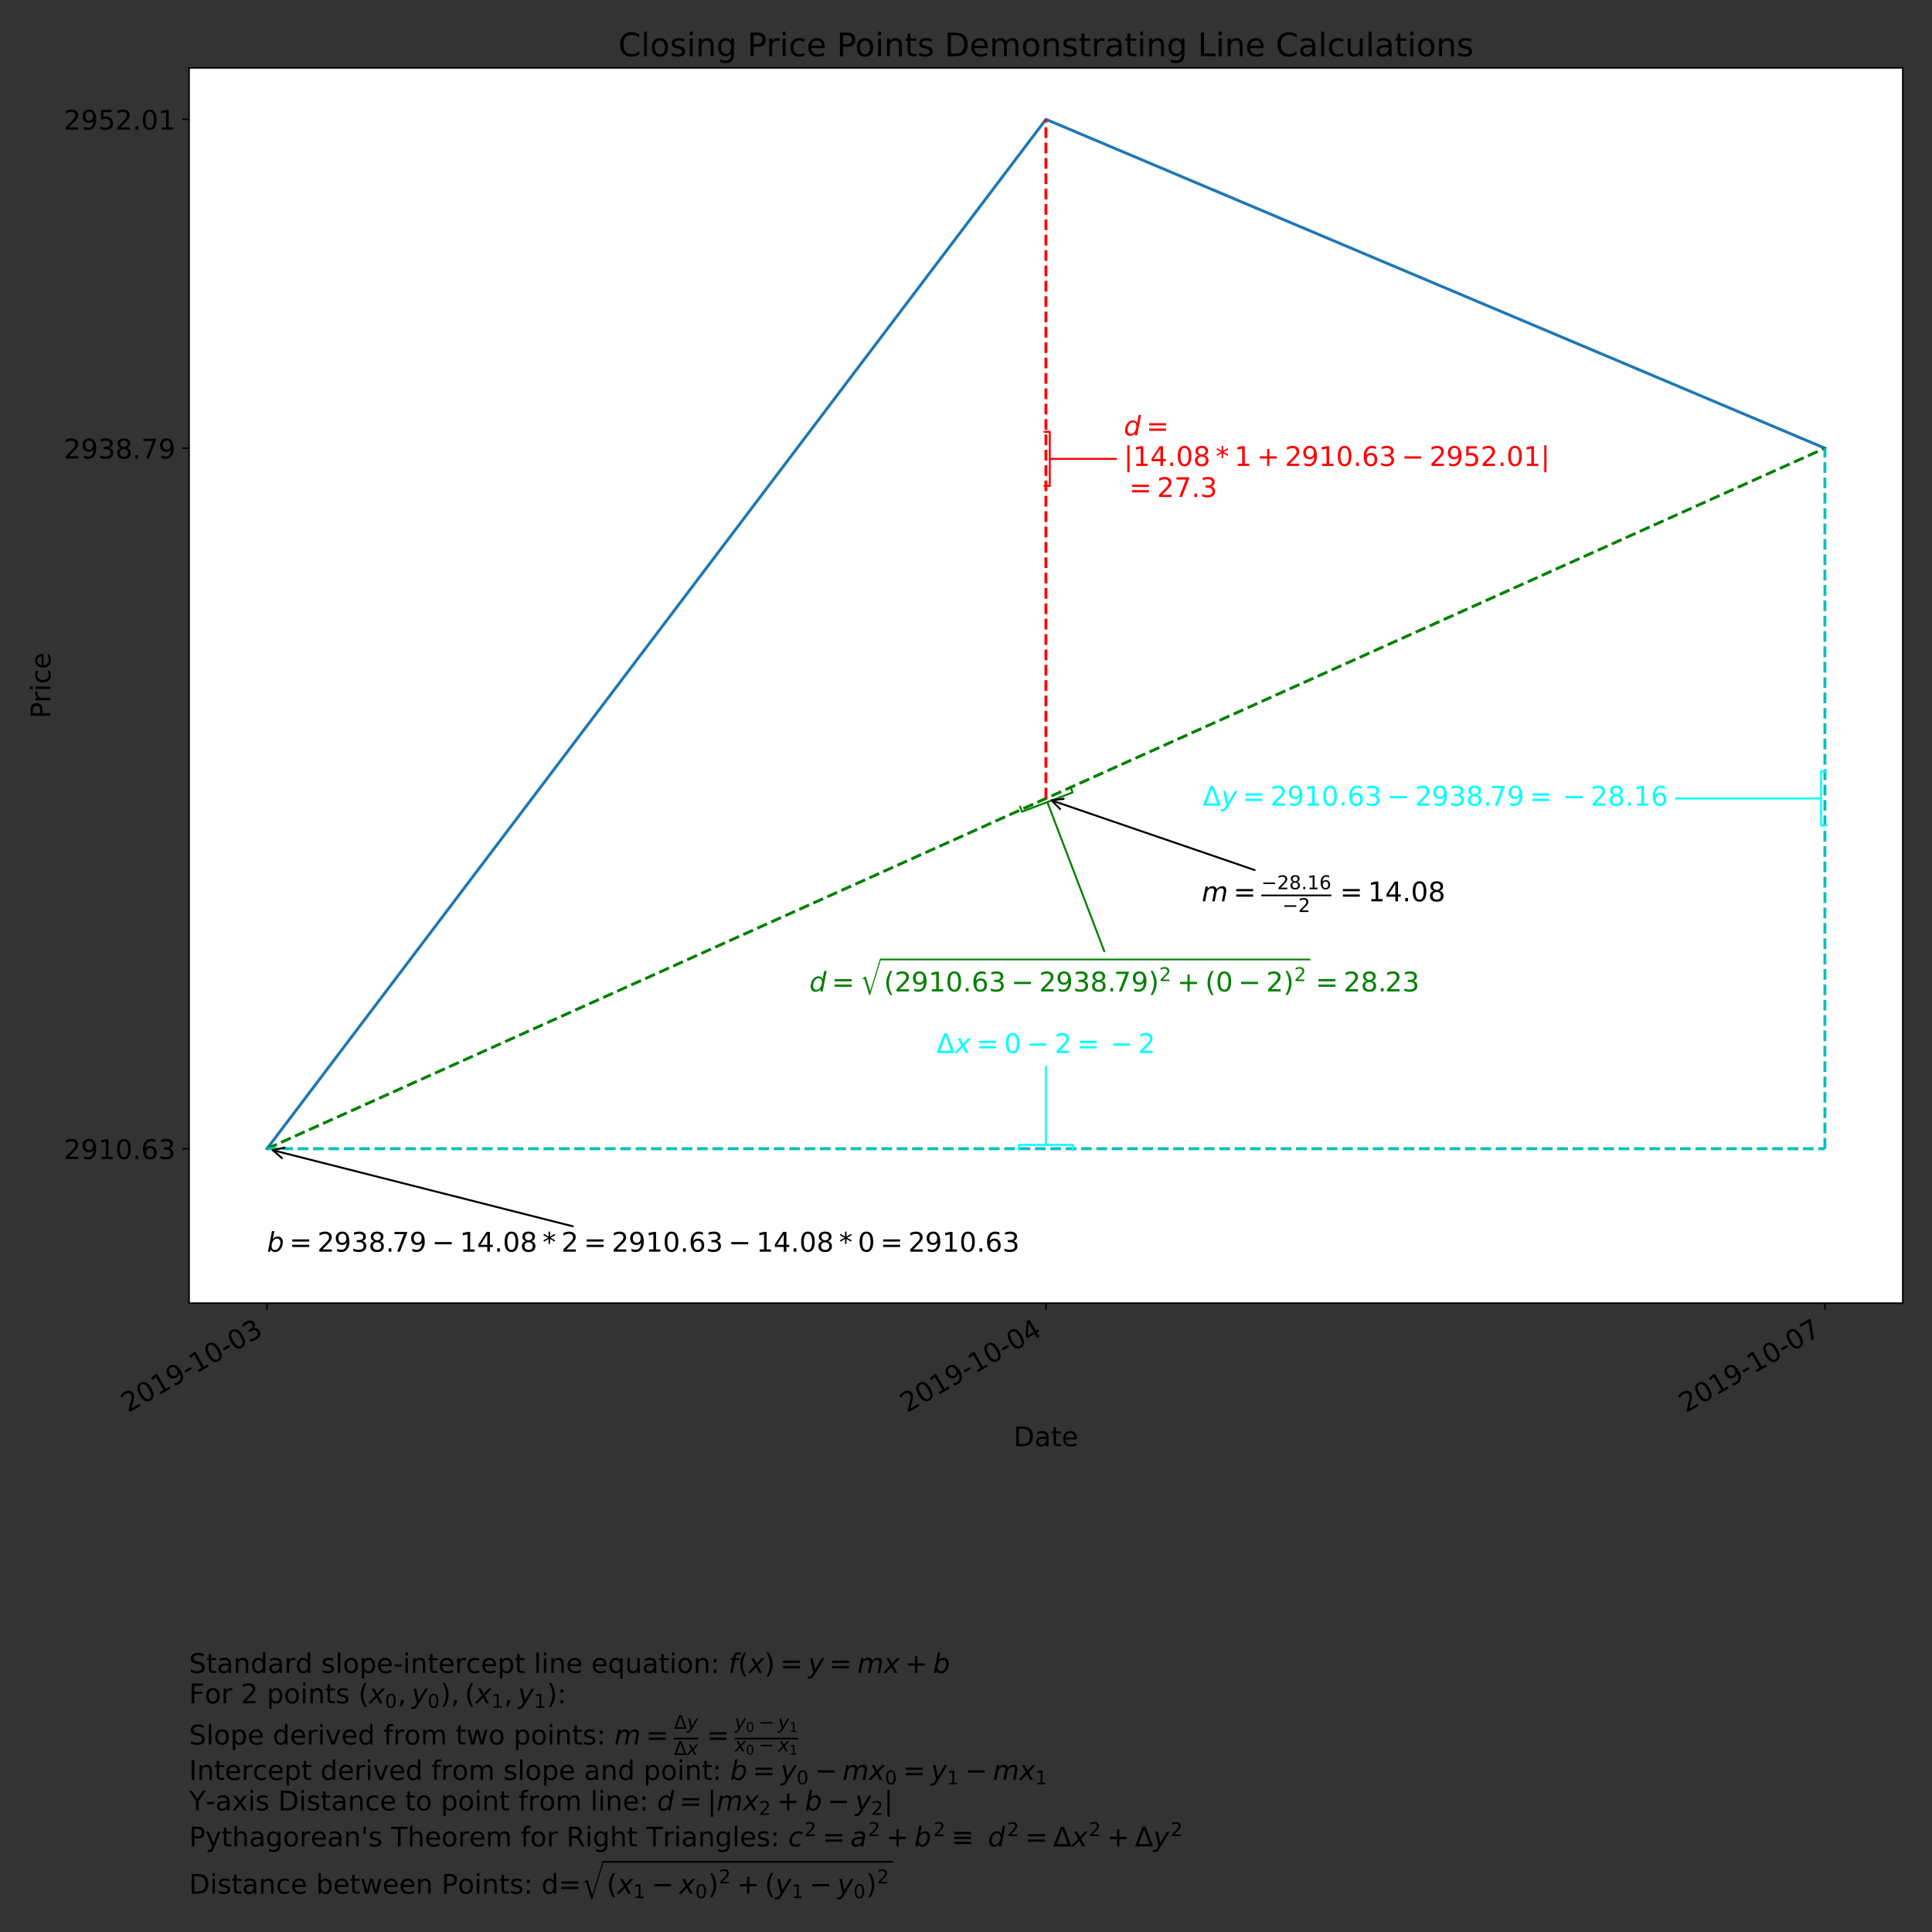 <?xml version="1.0" encoding="utf-8" standalone="no"?>
<!DOCTYPE svg PUBLIC "-//W3C//DTD SVG 1.1//EN"
  "http://www.w3.org/Graphics/SVG/1.1/DTD/svg11.dtd">
<!-- Created with matplotlib (https://matplotlib.org/) -->
<svg height="1000pt" version="1.1" viewBox="0 0 1000 1000" width="1000pt" xmlns="http://www.w3.org/2000/svg" xmlns:xlink="http://www.w3.org/1999/xlink">
 <rect x="0" y="0" width="1000" height="1000" fill="#333333" stroke="none"/>
 <defs>
  <style type="text/css">*{stroke-linecap:butt;stroke-linejoin:round;}</style>
 </defs>
 <g id="figure_1">
  <g id="patch_1">
   <path d="M 0 1000 
L 1000 1000 
L 1000 0 
L 0 0 
z
" style="fill:none;"/>
  </g>
  <g id="axes_1">
   <g id="text_1">
    <!-- Standard slope-intercept line equation: $f(x)=y=mx+b$ -->
    <g transform="translate(97.87 865.921)scale(0.14 -0.14)">
     <defs>
      <path d="M 53.516 70.516 
L 53.516 60.891 
Q 47.906 63.578 42.922 64.891 
Q 37.938 66.219 33.297 66.219 
Q 25.25 66.219 20.875 63.094 
Q 16.5 59.969 16.5 54.203 
Q 16.5 49.359 19.406 46.891 
Q 22.312 44.438 30.422 42.922 
L 36.375 41.703 
Q 47.406 39.594 52.656 34.297 
Q 57.906 29 57.906 20.125 
Q 57.906 9.516 50.797 4.047 
Q 43.703 -1.422 29.984 -1.422 
Q 24.812 -1.422 18.969 -0.25 
Q 13.141 0.922 6.891 3.219 
L 6.891 13.375 
Q 12.891 10.016 18.656 8.297 
Q 24.422 6.594 29.984 6.594 
Q 38.422 6.594 43.016 9.906 
Q 47.609 13.234 47.609 19.391 
Q 47.609 24.75 44.312 27.781 
Q 41.016 30.812 33.5 32.328 
L 27.484 33.5 
Q 16.453 35.688 11.516 40.375 
Q 6.594 45.062 6.594 53.422 
Q 6.594 63.094 13.406 68.656 
Q 20.219 74.219 32.172 74.219 
Q 37.312 74.219 42.625 73.281 
Q 47.953 72.359 53.516 70.516 
z
" id="DejaVuSans-83"/>
      <path d="M 18.312 70.219 
L 18.312 54.688 
L 36.812 54.688 
L 36.812 47.703 
L 18.312 47.703 
L 18.312 18.016 
Q 18.312 11.328 20.141 9.422 
Q 21.969 7.516 27.594 7.516 
L 36.812 7.516 
L 36.812 0 
L 27.594 0 
Q 17.188 0 13.234 3.875 
Q 9.281 7.766 9.281 18.016 
L 9.281 47.703 
L 2.688 47.703 
L 2.688 54.688 
L 9.281 54.688 
L 9.281 70.219 
z
" id="DejaVuSans-116"/>
      <path d="M 34.281 27.484 
Q 23.391 27.484 19.188 25 
Q 14.984 22.516 14.984 16.5 
Q 14.984 11.719 18.141 8.906 
Q 21.297 6.109 26.703 6.109 
Q 34.188 6.109 38.703 11.406 
Q 43.219 16.703 43.219 25.484 
L 43.219 27.484 
z
M 52.203 31.203 
L 52.203 0 
L 43.219 0 
L 43.219 8.297 
Q 40.141 3.328 35.547 0.953 
Q 30.953 -1.422 24.312 -1.422 
Q 15.922 -1.422 10.953 3.297 
Q 6 8.016 6 15.922 
Q 6 25.141 12.172 29.828 
Q 18.359 34.516 30.609 34.516 
L 43.219 34.516 
L 43.219 35.406 
Q 43.219 41.609 39.141 45 
Q 35.062 48.391 27.688 48.391 
Q 23 48.391 18.547 47.266 
Q 14.109 46.141 10.016 43.891 
L 10.016 52.203 
Q 14.938 54.109 19.578 55.047 
Q 24.219 56 28.609 56 
Q 40.484 56 46.344 49.844 
Q 52.203 43.703 52.203 31.203 
z
" id="DejaVuSans-97"/>
      <path d="M 54.891 33.016 
L 54.891 0 
L 45.906 0 
L 45.906 32.719 
Q 45.906 40.484 42.875 44.328 
Q 39.844 48.188 33.797 48.188 
Q 26.516 48.188 22.312 43.547 
Q 18.109 38.922 18.109 30.906 
L 18.109 0 
L 9.078 0 
L 9.078 54.688 
L 18.109 54.688 
L 18.109 46.188 
Q 21.344 51.125 25.703 53.562 
Q 30.078 56 35.797 56 
Q 45.219 56 50.047 50.172 
Q 54.891 44.344 54.891 33.016 
z
" id="DejaVuSans-110"/>
      <path d="M 45.406 46.391 
L 45.406 75.984 
L 54.391 75.984 
L 54.391 0 
L 45.406 0 
L 45.406 8.203 
Q 42.578 3.328 38.25 0.953 
Q 33.938 -1.422 27.875 -1.422 
Q 17.969 -1.422 11.734 6.484 
Q 5.516 14.406 5.516 27.297 
Q 5.516 40.188 11.734 48.094 
Q 17.969 56 27.875 56 
Q 33.938 56 38.25 53.625 
Q 42.578 51.266 45.406 46.391 
z
M 14.797 27.297 
Q 14.797 17.391 18.875 11.75 
Q 22.953 6.109 30.078 6.109 
Q 37.203 6.109 41.297 11.75 
Q 45.406 17.391 45.406 27.297 
Q 45.406 37.203 41.297 42.844 
Q 37.203 48.484 30.078 48.484 
Q 22.953 48.484 18.875 42.844 
Q 14.797 37.203 14.797 27.297 
z
" id="DejaVuSans-100"/>
      <path d="M 41.109 46.297 
Q 39.594 47.172 37.812 47.578 
Q 36.031 48 33.891 48 
Q 26.266 48 22.188 43.047 
Q 18.109 38.094 18.109 28.812 
L 18.109 0 
L 9.078 0 
L 9.078 54.688 
L 18.109 54.688 
L 18.109 46.188 
Q 20.953 51.172 25.484 53.578 
Q 30.031 56 36.531 56 
Q 37.453 56 38.578 55.875 
Q 39.703 55.766 41.062 55.516 
z
" id="DejaVuSans-114"/>
      <path id="DejaVuSans-32"/>
      <path d="M 44.281 53.078 
L 44.281 44.578 
Q 40.484 46.531 36.375 47.5 
Q 32.281 48.484 27.875 48.484 
Q 21.188 48.484 17.844 46.438 
Q 14.5 44.391 14.5 40.281 
Q 14.5 37.156 16.891 35.375 
Q 19.281 33.594 26.516 31.984 
L 29.594 31.297 
Q 39.156 29.25 43.188 25.516 
Q 47.219 21.781 47.219 15.094 
Q 47.219 7.469 41.188 3.016 
Q 35.156 -1.422 24.609 -1.422 
Q 20.219 -1.422 15.453 -0.562 
Q 10.688 0.297 5.422 2 
L 5.422 11.281 
Q 10.406 8.688 15.234 7.391 
Q 20.062 6.109 24.812 6.109 
Q 31.156 6.109 34.562 8.281 
Q 37.984 10.453 37.984 14.406 
Q 37.984 18.062 35.516 20.016 
Q 33.062 21.969 24.703 23.781 
L 21.578 24.516 
Q 13.234 26.266 9.516 29.906 
Q 5.812 33.547 5.812 39.891 
Q 5.812 47.609 11.281 51.797 
Q 16.75 56 26.812 56 
Q 31.781 56 36.172 55.266 
Q 40.578 54.547 44.281 53.078 
z
" id="DejaVuSans-115"/>
      <path d="M 9.422 75.984 
L 18.406 75.984 
L 18.406 0 
L 9.422 0 
z
" id="DejaVuSans-108"/>
      <path d="M 30.609 48.391 
Q 23.391 48.391 19.188 42.75 
Q 14.984 37.109 14.984 27.297 
Q 14.984 17.484 19.156 11.844 
Q 23.344 6.203 30.609 6.203 
Q 37.797 6.203 41.984 11.859 
Q 46.188 17.531 46.188 27.297 
Q 46.188 37.016 41.984 42.703 
Q 37.797 48.391 30.609 48.391 
z
M 30.609 56 
Q 42.328 56 49.016 48.375 
Q 55.719 40.766 55.719 27.297 
Q 55.719 13.875 49.016 6.219 
Q 42.328 -1.422 30.609 -1.422 
Q 18.844 -1.422 12.172 6.219 
Q 5.516 13.875 5.516 27.297 
Q 5.516 40.766 12.172 48.375 
Q 18.844 56 30.609 56 
z
" id="DejaVuSans-111"/>
      <path d="M 18.109 8.203 
L 18.109 -20.797 
L 9.078 -20.797 
L 9.078 54.688 
L 18.109 54.688 
L 18.109 46.391 
Q 20.953 51.266 25.266 53.625 
Q 29.594 56 35.594 56 
Q 45.562 56 51.781 48.094 
Q 58.016 40.188 58.016 27.297 
Q 58.016 14.406 51.781 6.484 
Q 45.562 -1.422 35.594 -1.422 
Q 29.594 -1.422 25.266 0.953 
Q 20.953 3.328 18.109 8.203 
z
M 48.688 27.297 
Q 48.688 37.203 44.609 42.844 
Q 40.531 48.484 33.406 48.484 
Q 26.266 48.484 22.188 42.844 
Q 18.109 37.203 18.109 27.297 
Q 18.109 17.391 22.188 11.75 
Q 26.266 6.109 33.406 6.109 
Q 40.531 6.109 44.609 11.75 
Q 48.688 17.391 48.688 27.297 
z
" id="DejaVuSans-112"/>
      <path d="M 56.203 29.594 
L 56.203 25.203 
L 14.891 25.203 
Q 15.484 15.922 20.484 11.062 
Q 25.484 6.203 34.422 6.203 
Q 39.594 6.203 44.453 7.469 
Q 49.312 8.734 54.109 11.281 
L 54.109 2.781 
Q 49.266 0.734 44.188 -0.344 
Q 39.109 -1.422 33.891 -1.422 
Q 20.797 -1.422 13.156 6.188 
Q 5.516 13.812 5.516 26.812 
Q 5.516 40.234 12.766 48.109 
Q 20.016 56 32.328 56 
Q 43.359 56 49.781 48.891 
Q 56.203 41.797 56.203 29.594 
z
M 47.219 32.234 
Q 47.125 39.594 43.094 43.984 
Q 39.062 48.391 32.422 48.391 
Q 24.906 48.391 20.391 44.141 
Q 15.875 39.891 15.188 32.172 
z
" id="DejaVuSans-101"/>
      <path d="M 4.891 31.391 
L 31.203 31.391 
L 31.203 23.391 
L 4.891 23.391 
z
" id="DejaVuSans-45"/>
      <path d="M 9.422 54.688 
L 18.406 54.688 
L 18.406 0 
L 9.422 0 
z
M 9.422 75.984 
L 18.406 75.984 
L 18.406 64.594 
L 9.422 64.594 
z
" id="DejaVuSans-105"/>
      <path d="M 48.781 52.594 
L 48.781 44.188 
Q 44.969 46.297 41.141 47.344 
Q 37.312 48.391 33.406 48.391 
Q 24.656 48.391 19.812 42.844 
Q 14.984 37.312 14.984 27.297 
Q 14.984 17.281 19.812 11.734 
Q 24.656 6.203 33.406 6.203 
Q 37.312 6.203 41.141 7.25 
Q 44.969 8.297 48.781 10.406 
L 48.781 2.094 
Q 45.016 0.344 40.984 -0.531 
Q 36.969 -1.422 32.422 -1.422 
Q 20.062 -1.422 12.781 6.344 
Q 5.516 14.109 5.516 27.297 
Q 5.516 40.672 12.859 48.328 
Q 20.219 56 33.016 56 
Q 37.156 56 41.109 55.141 
Q 45.062 54.297 48.781 52.594 
z
" id="DejaVuSans-99"/>
      <path d="M 14.797 27.297 
Q 14.797 17.391 18.875 11.75 
Q 22.953 6.109 30.078 6.109 
Q 37.203 6.109 41.297 11.75 
Q 45.406 17.391 45.406 27.297 
Q 45.406 37.203 41.297 42.844 
Q 37.203 48.484 30.078 48.484 
Q 22.953 48.484 18.875 42.844 
Q 14.797 37.203 14.797 27.297 
z
M 45.406 8.203 
Q 42.578 3.328 38.25 0.953 
Q 33.938 -1.422 27.875 -1.422 
Q 17.969 -1.422 11.734 6.484 
Q 5.516 14.406 5.516 27.297 
Q 5.516 40.188 11.734 48.094 
Q 17.969 56 27.875 56 
Q 33.938 56 38.25 53.625 
Q 42.578 51.266 45.406 46.391 
L 45.406 54.688 
L 54.391 54.688 
L 54.391 -20.797 
L 45.406 -20.797 
z
" id="DejaVuSans-113"/>
      <path d="M 8.5 21.578 
L 8.5 54.688 
L 17.484 54.688 
L 17.484 21.922 
Q 17.484 14.156 20.5 10.266 
Q 23.531 6.391 29.594 6.391 
Q 36.859 6.391 41.078 11.031 
Q 45.312 15.672 45.312 23.688 
L 45.312 54.688 
L 54.297 54.688 
L 54.297 0 
L 45.312 0 
L 45.312 8.406 
Q 42.047 3.422 37.719 1 
Q 33.406 -1.422 27.688 -1.422 
Q 18.266 -1.422 13.375 4.438 
Q 8.5 10.297 8.5 21.578 
z
M 31.109 56 
z
" id="DejaVuSans-117"/>
      <path d="M 11.719 12.406 
L 22.016 12.406 
L 22.016 0 
L 11.719 0 
z
M 11.719 51.703 
L 22.016 51.703 
L 22.016 39.312 
L 11.719 39.312 
z
" id="DejaVuSans-58"/>
      <path d="M 47.797 75.984 
L 46.391 68.5 
L 37.797 68.5 
Q 32.906 68.5 30.688 66.578 
Q 28.469 64.656 27.391 59.516 
L 26.422 54.688 
L 41.219 54.688 
L 39.891 47.703 
L 25.094 47.703 
L 15.828 0 
L 6.781 0 
L 16.109 47.703 
L 7.516 47.703 
L 8.797 54.688 
L 17.391 54.688 
L 18.109 58.5 
Q 19.969 68.172 24.625 72.078 
Q 29.297 75.984 39.312 75.984 
z
" id="DejaVuSans-Oblique-102"/>
      <path d="M 31 75.875 
Q 24.469 64.656 21.281 53.656 
Q 18.109 42.672 18.109 31.391 
Q 18.109 20.125 21.312 9.062 
Q 24.516 -2 31 -13.188 
L 23.188 -13.188 
Q 15.875 -1.703 12.234 9.375 
Q 8.594 20.453 8.594 31.391 
Q 8.594 42.281 12.203 53.312 
Q 15.828 64.359 23.188 75.875 
z
" id="DejaVuSans-40"/>
      <path d="M 60.016 54.688 
L 34.906 27.875 
L 50.297 0 
L 39.984 0 
L 28.422 21.688 
L 8.297 0 
L -2.594 0 
L 24.312 28.812 
L 10.016 54.688 
L 20.312 54.688 
L 30.812 34.906 
L 49.125 54.688 
z
" id="DejaVuSans-Oblique-120"/>
      <path d="M 8.016 75.875 
L 15.828 75.875 
Q 23.141 64.359 26.781 53.312 
Q 30.422 42.281 30.422 31.391 
Q 30.422 20.453 26.781 9.375 
Q 23.141 -1.703 15.828 -13.188 
L 8.016 -13.188 
Q 14.5 -2 17.703 9.062 
Q 20.906 20.125 20.906 31.391 
Q 20.906 42.672 17.703 53.656 
Q 14.5 64.656 8.016 75.875 
z
" id="DejaVuSans-41"/>
      <path d="M 10.594 45.406 
L 73.188 45.406 
L 73.188 37.203 
L 10.594 37.203 
z
M 10.594 25.484 
L 73.188 25.484 
L 73.188 17.188 
L 10.594 17.188 
z
" id="DejaVuSans-61"/>
      <path d="M 24.812 -5.078 
Q 18.562 -15.578 14.625 -18.188 
Q 10.688 -20.797 4.594 -20.797 
L -2.484 -20.797 
L -0.984 -13.281 
L 4.203 -13.281 
Q 7.953 -13.281 10.594 -11.234 
Q 13.234 -9.188 16.5 -3.219 
L 19.281 2 
L 7.172 54.688 
L 16.703 54.688 
L 25.781 12.797 
L 50.875 54.688 
L 60.297 54.688 
z
" id="DejaVuSans-Oblique-121"/>
      <path d="M 89.797 33.016 
L 83.406 0 
L 74.422 0 
L 80.719 32.719 
Q 81.109 34.812 81.297 36.328 
Q 81.5 37.844 81.5 38.922 
Q 81.5 43.312 79.047 45.75 
Q 76.609 48.188 72.219 48.188 
Q 65.672 48.188 60.547 43.281 
Q 55.422 38.375 53.906 30.516 
L 47.906 0 
L 38.922 0 
L 45.312 32.719 
Q 45.703 34.516 45.891 36.047 
Q 46.094 37.594 46.094 38.812 
Q 46.094 43.266 43.656 45.719 
Q 41.219 48.188 36.922 48.188 
Q 30.281 48.188 25.141 43.281 
Q 20.016 38.375 18.5 30.516 
L 12.5 0 
L 3.516 0 
L 14.203 54.688 
L 23.188 54.688 
L 21.484 46.188 
Q 25.141 50.984 30.047 53.484 
Q 34.969 56 40.578 56 
Q 46.531 56 50.359 52.875 
Q 54.203 49.75 54.984 44.188 
Q 59.078 49.953 64.469 52.969 
Q 69.875 56 75.875 56 
Q 82.906 56 86.734 51.953 
Q 90.578 47.906 90.578 40.484 
Q 90.578 38.875 90.375 36.938 
Q 90.188 35.016 89.797 33.016 
z
" id="DejaVuSans-Oblique-109"/>
      <path d="M 46 62.703 
L 46 35.5 
L 73.188 35.5 
L 73.188 27.203 
L 46 27.203 
L 46 0 
L 37.797 0 
L 37.797 27.203 
L 10.594 27.203 
L 10.594 35.5 
L 37.797 35.5 
L 37.797 62.703 
z
" id="DejaVuSans-43"/>
      <path d="M 49.516 33.406 
Q 49.516 40.484 46.266 44.484 
Q 43.016 48.484 37.312 48.484 
Q 33.156 48.484 29.516 46.453 
Q 25.875 44.438 23.188 40.578 
Q 20.359 36.531 18.719 31.172 
Q 17.094 25.828 17.094 20.516 
Q 17.094 13.766 20.281 9.938 
Q 23.484 6.109 29.109 6.109 
Q 33.344 6.109 36.953 8.078 
Q 40.578 10.062 43.312 13.922 
Q 46.094 17.922 47.797 23.234 
Q 49.516 28.562 49.516 33.406 
z
M 21.578 46.391 
Q 24.906 50.875 29.906 53.438 
Q 34.906 56 40.375 56 
Q 48.781 56 53.734 50.328 
Q 58.688 44.672 58.688 35.016 
Q 58.688 27.094 55.781 19.672 
Q 52.875 12.25 47.516 6.5 
Q 44 2.688 39.406 0.625 
Q 34.812 -1.422 29.781 -1.422 
Q 24.469 -1.422 20.562 1.016 
Q 16.656 3.469 14.203 8.297 
L 12.594 0 
L 3.609 0 
L 18.406 75.984 
L 27.391 75.984 
z
" id="DejaVuSans-Oblique-98"/>
     </defs>
     <use transform="translate(0 0.016)" xlink:href="#DejaVuSans-83"/>
     <use transform="translate(63.477 0.016)" xlink:href="#DejaVuSans-116"/>
     <use transform="translate(102.686 0.016)" xlink:href="#DejaVuSans-97"/>
     <use transform="translate(163.965 0.016)" xlink:href="#DejaVuSans-110"/>
     <use transform="translate(227.344 0.016)" xlink:href="#DejaVuSans-100"/>
     <use transform="translate(290.82 0.016)" xlink:href="#DejaVuSans-97"/>
     <use transform="translate(352.1 0.016)" xlink:href="#DejaVuSans-114"/>
     <use transform="translate(393.213 0.016)" xlink:href="#DejaVuSans-100"/>
     <use transform="translate(456.689 0.016)" xlink:href="#DejaVuSans-32"/>
     <use transform="translate(488.477 0.016)" xlink:href="#DejaVuSans-115"/>
     <use transform="translate(540.576 0.016)" xlink:href="#DejaVuSans-108"/>
     <use transform="translate(568.359 0.016)" xlink:href="#DejaVuSans-111"/>
     <use transform="translate(629.541 0.016)" xlink:href="#DejaVuSans-112"/>
     <use transform="translate(693.018 0.016)" xlink:href="#DejaVuSans-101"/>
     <use transform="translate(754.541 0.016)" xlink:href="#DejaVuSans-45"/>
     <use transform="translate(790.625 0.016)" xlink:href="#DejaVuSans-105"/>
     <use transform="translate(818.408 0.016)" xlink:href="#DejaVuSans-110"/>
     <use transform="translate(881.787 0.016)" xlink:href="#DejaVuSans-116"/>
     <use transform="translate(920.996 0.016)" xlink:href="#DejaVuSans-101"/>
     <use transform="translate(982.52 0.016)" xlink:href="#DejaVuSans-114"/>
     <use transform="translate(1023.633 0.016)" xlink:href="#DejaVuSans-99"/>
     <use transform="translate(1078.613 0.016)" xlink:href="#DejaVuSans-101"/>
     <use transform="translate(1140.137 0.016)" xlink:href="#DejaVuSans-112"/>
     <use transform="translate(1203.613 0.016)" xlink:href="#DejaVuSans-116"/>
     <use transform="translate(1242.822 0.016)" xlink:href="#DejaVuSans-32"/>
     <use transform="translate(1274.609 0.016)" xlink:href="#DejaVuSans-108"/>
     <use transform="translate(1302.393 0.016)" xlink:href="#DejaVuSans-105"/>
     <use transform="translate(1330.176 0.016)" xlink:href="#DejaVuSans-110"/>
     <use transform="translate(1393.555 0.016)" xlink:href="#DejaVuSans-101"/>
     <use transform="translate(1455.078 0.016)" xlink:href="#DejaVuSans-32"/>
     <use transform="translate(1486.865 0.016)" xlink:href="#DejaVuSans-101"/>
     <use transform="translate(1548.389 0.016)" xlink:href="#DejaVuSans-113"/>
     <use transform="translate(1611.865 0.016)" xlink:href="#DejaVuSans-117"/>
     <use transform="translate(1675.244 0.016)" xlink:href="#DejaVuSans-97"/>
     <use transform="translate(1736.523 0.016)" xlink:href="#DejaVuSans-116"/>
     <use transform="translate(1775.732 0.016)" xlink:href="#DejaVuSans-105"/>
     <use transform="translate(1803.516 0.016)" xlink:href="#DejaVuSans-111"/>
     <use transform="translate(1864.697 0.016)" xlink:href="#DejaVuSans-110"/>
     <use transform="translate(1928.076 0.016)" xlink:href="#DejaVuSans-58"/>
     <use transform="translate(1961.768 0.016)" xlink:href="#DejaVuSans-32"/>
     <use transform="translate(1993.555 0.016)" xlink:href="#DejaVuSans-Oblique-102"/>
     <use transform="translate(2028.76 0.016)" xlink:href="#DejaVuSans-40"/>
     <use transform="translate(2067.773 0.016)" xlink:href="#DejaVuSans-Oblique-120"/>
     <use transform="translate(2126.953 0.016)" xlink:href="#DejaVuSans-41"/>
     <use transform="translate(2185.449 0.016)" xlink:href="#DejaVuSans-61"/>
     <use transform="translate(2288.721 0.016)" xlink:href="#DejaVuSans-Oblique-121"/>
     <use transform="translate(2367.383 0.016)" xlink:href="#DejaVuSans-61"/>
     <use transform="translate(2470.654 0.016)" xlink:href="#DejaVuSans-Oblique-109"/>
     <use transform="translate(2568.066 0.016)" xlink:href="#DejaVuSans-Oblique-120"/>
     <use transform="translate(2646.729 0.016)" xlink:href="#DejaVuSans-43"/>
     <use transform="translate(2750 0.016)" xlink:href="#DejaVuSans-Oblique-98"/>
    </g>
    <!-- For 2 points $(x_0, y_0), (x_1, y_1)$: -->
    <g transform="translate(97.87 881.629)scale(0.14 -0.14)">
     <defs>
      <path d="M 9.812 72.906 
L 51.703 72.906 
L 51.703 64.594 
L 19.672 64.594 
L 19.672 43.109 
L 48.578 43.109 
L 48.578 34.812 
L 19.672 34.812 
L 19.672 0 
L 9.812 0 
z
" id="DejaVuSans-70"/>
      <path d="M 19.188 8.297 
L 53.609 8.297 
L 53.609 0 
L 7.328 0 
L 7.328 8.297 
Q 12.938 14.109 22.625 23.891 
Q 32.328 33.688 34.812 36.531 
Q 39.547 41.844 41.422 45.531 
Q 43.312 49.219 43.312 52.781 
Q 43.312 58.594 39.234 62.25 
Q 35.156 65.922 28.609 65.922 
Q 23.969 65.922 18.812 64.312 
Q 13.672 62.703 7.812 59.422 
L 7.812 69.391 
Q 13.766 71.781 18.938 73 
Q 24.125 74.219 28.422 74.219 
Q 39.75 74.219 46.484 68.547 
Q 53.219 62.891 53.219 53.422 
Q 53.219 48.922 51.531 44.891 
Q 49.859 40.875 45.406 35.406 
Q 44.188 33.984 37.641 27.219 
Q 31.109 20.453 19.188 8.297 
z
" id="DejaVuSans-50"/>
      <path d="M 31.781 66.406 
Q 24.172 66.406 20.328 58.906 
Q 16.5 51.422 16.5 36.375 
Q 16.5 21.391 20.328 13.891 
Q 24.172 6.391 31.781 6.391 
Q 39.453 6.391 43.281 13.891 
Q 47.125 21.391 47.125 36.375 
Q 47.125 51.422 43.281 58.906 
Q 39.453 66.406 31.781 66.406 
z
M 31.781 74.219 
Q 44.047 74.219 50.516 64.516 
Q 56.984 54.828 56.984 36.375 
Q 56.984 17.969 50.516 8.266 
Q 44.047 -1.422 31.781 -1.422 
Q 19.531 -1.422 13.062 8.266 
Q 6.594 17.969 6.594 36.375 
Q 6.594 54.828 13.062 64.516 
Q 19.531 74.219 31.781 74.219 
z
" id="DejaVuSans-48"/>
      <path d="M 11.719 12.406 
L 22.016 12.406 
L 22.016 4 
L 14.016 -11.625 
L 7.719 -11.625 
L 11.719 4 
z
" id="DejaVuSans-44"/>
      <path d="M 12.406 8.297 
L 28.516 8.297 
L 28.516 63.922 
L 10.984 60.406 
L 10.984 69.391 
L 28.422 72.906 
L 38.281 72.906 
L 38.281 8.297 
L 54.391 8.297 
L 54.391 0 
L 12.406 0 
z
" id="DejaVuSans-49"/>
     </defs>
     <use transform="translate(0 0.016)" xlink:href="#DejaVuSans-70"/>
     <use transform="translate(57.52 0.016)" xlink:href="#DejaVuSans-111"/>
     <use transform="translate(118.701 0.016)" xlink:href="#DejaVuSans-114"/>
     <use transform="translate(159.814 0.016)" xlink:href="#DejaVuSans-32"/>
     <use transform="translate(191.602 0.016)" xlink:href="#DejaVuSans-50"/>
     <use transform="translate(255.225 0.016)" xlink:href="#DejaVuSans-32"/>
     <use transform="translate(287.012 0.016)" xlink:href="#DejaVuSans-112"/>
     <use transform="translate(350.488 0.016)" xlink:href="#DejaVuSans-111"/>
     <use transform="translate(411.67 0.016)" xlink:href="#DejaVuSans-105"/>
     <use transform="translate(439.453 0.016)" xlink:href="#DejaVuSans-110"/>
     <use transform="translate(502.832 0.016)" xlink:href="#DejaVuSans-116"/>
     <use transform="translate(542.041 0.016)" xlink:href="#DejaVuSans-115"/>
     <use transform="translate(594.141 0.016)" xlink:href="#DejaVuSans-32"/>
     <use transform="translate(625.928 0.016)" xlink:href="#DejaVuSans-40"/>
     <use transform="translate(664.941 0.016)" xlink:href="#DejaVuSans-Oblique-120"/>
     <use transform="translate(724.121 -16.391)scale(0.7)" xlink:href="#DejaVuSans-48"/>
     <use transform="translate(771.392 0.016)" xlink:href="#DejaVuSans-44"/>
     <use transform="translate(822.661 0.016)" xlink:href="#DejaVuSans-Oblique-121"/>
     <use transform="translate(881.841 -16.391)scale(0.7)" xlink:href="#DejaVuSans-48"/>
     <use transform="translate(929.111 0.016)" xlink:href="#DejaVuSans-41"/>
     <use transform="translate(968.125 0.016)" xlink:href="#DejaVuSans-44"/>
     <use transform="translate(1019.395 0.016)" xlink:href="#DejaVuSans-40"/>
     <use transform="translate(1058.408 0.016)" xlink:href="#DejaVuSans-Oblique-120"/>
     <use transform="translate(1117.588 -16.391)scale(0.7)" xlink:href="#DejaVuSans-49"/>
     <use transform="translate(1164.858 0.016)" xlink:href="#DejaVuSans-44"/>
     <use transform="translate(1216.128 0.016)" xlink:href="#DejaVuSans-Oblique-121"/>
     <use transform="translate(1275.308 -16.391)scale(0.7)" xlink:href="#DejaVuSans-49"/>
     <use transform="translate(1322.578 0.016)" xlink:href="#DejaVuSans-41"/>
     <use transform="translate(1361.592 0.016)" xlink:href="#DejaVuSans-58"/>
    </g>
    <!-- Slope derived from two points: $m=\frac{\Delta y}{\Delta x}=\frac{y_0-y_1}{x_0-x_1}$ -->
    <g transform="translate(97.87 903.049)scale(0.14 -0.14)">
     <defs>
      <path d="M 2.984 54.688 
L 12.5 54.688 
L 29.594 8.797 
L 46.688 54.688 
L 56.203 54.688 
L 35.688 0 
L 23.484 0 
z
" id="DejaVuSans-118"/>
      <path d="M 37.109 75.984 
L 37.109 68.5 
L 28.516 68.5 
Q 23.688 68.5 21.797 66.547 
Q 19.922 64.594 19.922 59.516 
L 19.922 54.688 
L 34.719 54.688 
L 34.719 47.703 
L 19.922 47.703 
L 19.922 0 
L 10.891 0 
L 10.891 47.703 
L 2.297 47.703 
L 2.297 54.688 
L 10.891 54.688 
L 10.891 58.5 
Q 10.891 67.625 15.141 71.797 
Q 19.391 75.984 28.609 75.984 
z
" id="DejaVuSans-102"/>
      <path d="M 52 44.188 
Q 55.375 50.25 60.062 53.125 
Q 64.75 56 71.094 56 
Q 79.641 56 84.281 50.016 
Q 88.922 44.047 88.922 33.016 
L 88.922 0 
L 79.891 0 
L 79.891 32.719 
Q 79.891 40.578 77.094 44.375 
Q 74.312 48.188 68.609 48.188 
Q 61.625 48.188 57.562 43.547 
Q 53.516 38.922 53.516 30.906 
L 53.516 0 
L 44.484 0 
L 44.484 32.719 
Q 44.484 40.625 41.703 44.406 
Q 38.922 48.188 33.109 48.188 
Q 26.219 48.188 22.156 43.531 
Q 18.109 38.875 18.109 30.906 
L 18.109 0 
L 9.078 0 
L 9.078 54.688 
L 18.109 54.688 
L 18.109 46.188 
Q 21.188 51.219 25.484 53.609 
Q 29.781 56 35.688 56 
Q 41.656 56 45.828 52.969 
Q 50 49.953 52 44.188 
z
" id="DejaVuSans-109"/>
      <path d="M 4.203 54.688 
L 13.188 54.688 
L 24.422 12.016 
L 35.594 54.688 
L 46.188 54.688 
L 57.422 12.016 
L 68.609 54.688 
L 77.594 54.688 
L 63.281 0 
L 52.688 0 
L 40.922 44.828 
L 29.109 0 
L 18.5 0 
z
" id="DejaVuSans-119"/>
      <path d="M 34.188 63.188 
L 14.156 8.203 
L 54.25 8.203 
z
M 0.781 0 
L 28.609 72.906 
L 39.797 72.906 
L 67.578 0 
z
" id="DejaVuSans-916"/>
      <path d="M 10.594 35.5 
L 73.188 35.5 
L 73.188 27.203 
L 10.594 27.203 
z
" id="DejaVuSans-8722"/>
     </defs>
     <use transform="translate(0 0.611)" xlink:href="#DejaVuSans-83"/>
     <use transform="translate(63.477 0.611)" xlink:href="#DejaVuSans-108"/>
     <use transform="translate(91.26 0.611)" xlink:href="#DejaVuSans-111"/>
     <use transform="translate(152.441 0.611)" xlink:href="#DejaVuSans-112"/>
     <use transform="translate(215.918 0.611)" xlink:href="#DejaVuSans-101"/>
     <use transform="translate(277.441 0.611)" xlink:href="#DejaVuSans-32"/>
     <use transform="translate(309.229 0.611)" xlink:href="#DejaVuSans-100"/>
     <use transform="translate(372.705 0.611)" xlink:href="#DejaVuSans-101"/>
     <use transform="translate(434.229 0.611)" xlink:href="#DejaVuSans-114"/>
     <use transform="translate(475.342 0.611)" xlink:href="#DejaVuSans-105"/>
     <use transform="translate(503.125 0.611)" xlink:href="#DejaVuSans-118"/>
     <use transform="translate(562.305 0.611)" xlink:href="#DejaVuSans-101"/>
     <use transform="translate(623.828 0.611)" xlink:href="#DejaVuSans-100"/>
     <use transform="translate(687.305 0.611)" xlink:href="#DejaVuSans-32"/>
     <use transform="translate(719.092 0.611)" xlink:href="#DejaVuSans-102"/>
     <use transform="translate(754.297 0.611)" xlink:href="#DejaVuSans-114"/>
     <use transform="translate(795.41 0.611)" xlink:href="#DejaVuSans-111"/>
     <use transform="translate(856.592 0.611)" xlink:href="#DejaVuSans-109"/>
     <use transform="translate(954.004 0.611)" xlink:href="#DejaVuSans-32"/>
     <use transform="translate(985.791 0.611)" xlink:href="#DejaVuSans-116"/>
     <use transform="translate(1025 0.611)" xlink:href="#DejaVuSans-119"/>
     <use transform="translate(1106.787 0.611)" xlink:href="#DejaVuSans-111"/>
     <use transform="translate(1167.969 0.611)" xlink:href="#DejaVuSans-32"/>
     <use transform="translate(1199.756 0.611)" xlink:href="#DejaVuSans-112"/>
     <use transform="translate(1263.232 0.611)" xlink:href="#DejaVuSans-111"/>
     <use transform="translate(1324.414 0.611)" xlink:href="#DejaVuSans-105"/>
     <use transform="translate(1352.197 0.611)" xlink:href="#DejaVuSans-110"/>
     <use transform="translate(1415.576 0.611)" xlink:href="#DejaVuSans-116"/>
     <use transform="translate(1454.785 0.611)" xlink:href="#DejaVuSans-115"/>
     <use transform="translate(1506.885 0.611)" xlink:href="#DejaVuSans-58"/>
     <use transform="translate(1540.576 0.611)" xlink:href="#DejaVuSans-32"/>
     <use transform="translate(1572.363 0.611)" xlink:href="#DejaVuSans-Oblique-109"/>
     <use transform="translate(1689.258 0.611)" xlink:href="#DejaVuSans-61"/>
     <use transform="translate(1792.529 58.966)scale(0.7)" xlink:href="#DejaVuSans-916"/>
     <use transform="translate(1840.415 58.966)scale(0.7)" xlink:href="#DejaVuSans-Oblique-121"/>
     <use transform="translate(1792.529 -37.877)scale(0.7)" xlink:href="#DejaVuSans-916"/>
     <use transform="translate(1840.415 -37.877)scale(0.7)" xlink:href="#DejaVuSans-Oblique-120"/>
     <use transform="translate(1913.823 0.611)" xlink:href="#DejaVuSans-61"/>
     <use transform="translate(2017.095 58.966)scale(0.7)" xlink:href="#DejaVuSans-Oblique-121"/>
     <use transform="translate(2058.521 47.481)scale(0.49)" xlink:href="#DejaVuSans-48"/>
     <use transform="translate(2105.248 58.966)scale(0.7)" xlink:href="#DejaVuSans-8722"/>
     <use transform="translate(2177.538 58.966)scale(0.7)" xlink:href="#DejaVuSans-Oblique-121"/>
     <use transform="translate(2218.963 47.481)scale(0.49)" xlink:href="#DejaVuSans-49"/>
     <use transform="translate(2017.095 -25.123)scale(0.7)" xlink:href="#DejaVuSans-Oblique-120"/>
     <use transform="translate(2058.521 -36.608)scale(0.49)" xlink:href="#DejaVuSans-48"/>
     <use transform="translate(2105.248 -25.123)scale(0.7)" xlink:href="#DejaVuSans-8722"/>
     <use transform="translate(2177.538 -25.123)scale(0.7)" xlink:href="#DejaVuSans-Oblique-120"/>
     <use transform="translate(2218.963 -36.608)scale(0.49)" xlink:href="#DejaVuSans-49"/>
     <path d="M 1792.529 19.408 
L 1792.529 25.658 
L 1881.841 25.658 
L 1881.841 19.408 
L 1792.529 19.408 
z
"/>
     <path d="M 2017.095 19.408 
L 2017.095 25.658 
L 2252.053 25.658 
L 2252.053 19.408 
L 2017.095 19.408 
z
"/>
    </g>
    <!-- Intercept derived from slope and point: $b=y_0-mx_0=y_1-mx_1$ -->
    <g transform="translate(97.87 921.277)scale(0.14 -0.14)">
     <defs>
      <path d="M 9.812 72.906 
L 19.672 72.906 
L 19.672 0 
L 9.812 0 
z
" id="DejaVuSans-73"/>
     </defs>
     <use transform="translate(0 0.016)" xlink:href="#DejaVuSans-73"/>
     <use transform="translate(29.492 0.016)" xlink:href="#DejaVuSans-110"/>
     <use transform="translate(92.871 0.016)" xlink:href="#DejaVuSans-116"/>
     <use transform="translate(132.08 0.016)" xlink:href="#DejaVuSans-101"/>
     <use transform="translate(193.604 0.016)" xlink:href="#DejaVuSans-114"/>
     <use transform="translate(234.717 0.016)" xlink:href="#DejaVuSans-99"/>
     <use transform="translate(289.697 0.016)" xlink:href="#DejaVuSans-101"/>
     <use transform="translate(351.221 0.016)" xlink:href="#DejaVuSans-112"/>
     <use transform="translate(414.697 0.016)" xlink:href="#DejaVuSans-116"/>
     <use transform="translate(453.906 0.016)" xlink:href="#DejaVuSans-32"/>
     <use transform="translate(485.693 0.016)" xlink:href="#DejaVuSans-100"/>
     <use transform="translate(549.17 0.016)" xlink:href="#DejaVuSans-101"/>
     <use transform="translate(610.693 0.016)" xlink:href="#DejaVuSans-114"/>
     <use transform="translate(651.807 0.016)" xlink:href="#DejaVuSans-105"/>
     <use transform="translate(679.59 0.016)" xlink:href="#DejaVuSans-118"/>
     <use transform="translate(738.77 0.016)" xlink:href="#DejaVuSans-101"/>
     <use transform="translate(800.293 0.016)" xlink:href="#DejaVuSans-100"/>
     <use transform="translate(863.77 0.016)" xlink:href="#DejaVuSans-32"/>
     <use transform="translate(895.557 0.016)" xlink:href="#DejaVuSans-102"/>
     <use transform="translate(930.762 0.016)" xlink:href="#DejaVuSans-114"/>
     <use transform="translate(971.875 0.016)" xlink:href="#DejaVuSans-111"/>
     <use transform="translate(1033.057 0.016)" xlink:href="#DejaVuSans-109"/>
     <use transform="translate(1130.469 0.016)" xlink:href="#DejaVuSans-32"/>
     <use transform="translate(1162.256 0.016)" xlink:href="#DejaVuSans-115"/>
     <use transform="translate(1214.355 0.016)" xlink:href="#DejaVuSans-108"/>
     <use transform="translate(1242.139 0.016)" xlink:href="#DejaVuSans-111"/>
     <use transform="translate(1303.32 0.016)" xlink:href="#DejaVuSans-112"/>
     <use transform="translate(1366.797 0.016)" xlink:href="#DejaVuSans-101"/>
     <use transform="translate(1428.32 0.016)" xlink:href="#DejaVuSans-32"/>
     <use transform="translate(1460.107 0.016)" xlink:href="#DejaVuSans-97"/>
     <use transform="translate(1521.387 0.016)" xlink:href="#DejaVuSans-110"/>
     <use transform="translate(1584.766 0.016)" xlink:href="#DejaVuSans-100"/>
     <use transform="translate(1648.242 0.016)" xlink:href="#DejaVuSans-32"/>
     <use transform="translate(1680.029 0.016)" xlink:href="#DejaVuSans-112"/>
     <use transform="translate(1743.506 0.016)" xlink:href="#DejaVuSans-111"/>
     <use transform="translate(1804.688 0.016)" xlink:href="#DejaVuSans-105"/>
     <use transform="translate(1832.471 0.016)" xlink:href="#DejaVuSans-110"/>
     <use transform="translate(1895.85 0.016)" xlink:href="#DejaVuSans-116"/>
     <use transform="translate(1935.059 0.016)" xlink:href="#DejaVuSans-58"/>
     <use transform="translate(1968.75 0.016)" xlink:href="#DejaVuSans-32"/>
     <use transform="translate(2000.537 0.016)" xlink:href="#DejaVuSans-Oblique-98"/>
     <use transform="translate(2083.496 0.016)" xlink:href="#DejaVuSans-61"/>
     <use transform="translate(2186.768 0.016)" xlink:href="#DejaVuSans-Oblique-121"/>
     <use transform="translate(2245.947 -16.391)scale(0.7)" xlink:href="#DejaVuSans-48"/>
     <use transform="translate(2312.7 0.016)" xlink:href="#DejaVuSans-8722"/>
     <use transform="translate(2415.972 0.016)" xlink:href="#DejaVuSans-Oblique-109"/>
     <use transform="translate(2513.384 0.016)" xlink:href="#DejaVuSans-Oblique-120"/>
     <use transform="translate(2572.563 -16.391)scale(0.7)" xlink:href="#DejaVuSans-48"/>
     <use transform="translate(2639.316 0.016)" xlink:href="#DejaVuSans-61"/>
     <use transform="translate(2742.588 0.016)" xlink:href="#DejaVuSans-Oblique-121"/>
     <use transform="translate(2801.768 -16.391)scale(0.7)" xlink:href="#DejaVuSans-49"/>
     <use transform="translate(2868.521 0.016)" xlink:href="#DejaVuSans-8722"/>
     <use transform="translate(2971.792 0.016)" xlink:href="#DejaVuSans-Oblique-109"/>
     <use transform="translate(3069.204 0.016)" xlink:href="#DejaVuSans-Oblique-120"/>
     <use transform="translate(3128.384 -16.391)scale(0.7)" xlink:href="#DejaVuSans-49"/>
    </g>
    <!-- Y-axis Distance to point from line: $d=\left|mx_2+b-y_2\right|$ -->
    <g transform="translate(97.87 937.153)scale(0.14 -0.14)">
     <defs>
      <path d="M -0.203 72.906 
L 10.406 72.906 
L 30.609 42.922 
L 50.688 72.906 
L 61.281 72.906 
L 35.5 34.719 
L 35.5 0 
L 25.594 0 
L 25.594 34.719 
z
" id="DejaVuSans-89"/>
      <path d="M 54.891 54.688 
L 35.109 28.078 
L 55.906 0 
L 45.312 0 
L 29.391 21.484 
L 13.484 0 
L 2.875 0 
L 24.125 28.609 
L 4.688 54.688 
L 15.281 54.688 
L 29.781 35.203 
L 44.281 54.688 
z
" id="DejaVuSans-120"/>
      <path d="M 19.672 64.797 
L 19.672 8.109 
L 31.594 8.109 
Q 46.688 8.109 53.688 14.938 
Q 60.688 21.781 60.688 36.531 
Q 60.688 51.172 53.688 57.984 
Q 46.688 64.797 31.594 64.797 
z
M 9.812 72.906 
L 30.078 72.906 
Q 51.266 72.906 61.172 64.094 
Q 71.094 55.281 71.094 36.531 
Q 71.094 17.672 61.125 8.828 
Q 51.172 0 30.078 0 
L 9.812 0 
z
" id="DejaVuSans-68"/>
      <path d="M 41.797 8.203 
Q 38.188 3.469 33.25 1.016 
Q 28.328 -1.422 22.312 -1.422 
Q 14.109 -1.422 9.344 4.172 
Q 4.594 9.766 4.594 19.484 
Q 4.594 27.594 7.469 34.938 
Q 10.359 42.281 15.828 48.094 
Q 19.438 51.953 23.969 53.969 
Q 28.516 56 33.5 56 
Q 38.766 56 42.797 53.453 
Q 46.828 50.922 49.031 46.188 
L 54.891 75.984 
L 63.922 75.984 
L 49.125 0 
L 40.094 0 
z
M 13.922 21.094 
Q 13.922 14.016 17.109 10.062 
Q 20.312 6.109 25.984 6.109 
Q 30.172 6.109 33.766 8.125 
Q 37.359 10.156 40.094 14.109 
Q 42.969 18.219 44.625 23.578 
Q 46.297 28.953 46.297 34.188 
Q 46.297 40.969 43.094 44.766 
Q 39.891 48.578 34.281 48.578 
Q 30.031 48.578 26.359 46.578 
Q 22.703 44.578 20.125 40.828 
Q 17.281 36.766 15.594 31.391 
Q 13.922 26.031 13.922 21.094 
z
" id="DejaVuSans-Oblique-100"/>
      <path d="M 21 76.422 
L 21 -23.578 
L 12.703 -23.578 
L 12.703 76.422 
z
" id="DejaVuSans-124"/>
     </defs>
     <use transform="translate(0 0.578)" xlink:href="#DejaVuSans-89"/>
     <use transform="translate(61.084 0.578)" xlink:href="#DejaVuSans-45"/>
     <use transform="translate(97.168 0.578)" xlink:href="#DejaVuSans-97"/>
     <use transform="translate(158.447 0.578)" xlink:href="#DejaVuSans-120"/>
     <use transform="translate(217.627 0.578)" xlink:href="#DejaVuSans-105"/>
     <use transform="translate(245.41 0.578)" xlink:href="#DejaVuSans-115"/>
     <use transform="translate(297.51 0.578)" xlink:href="#DejaVuSans-32"/>
     <use transform="translate(329.297 0.578)" xlink:href="#DejaVuSans-68"/>
     <use transform="translate(406.299 0.578)" xlink:href="#DejaVuSans-105"/>
     <use transform="translate(434.082 0.578)" xlink:href="#DejaVuSans-115"/>
     <use transform="translate(486.182 0.578)" xlink:href="#DejaVuSans-116"/>
     <use transform="translate(525.391 0.578)" xlink:href="#DejaVuSans-97"/>
     <use transform="translate(586.67 0.578)" xlink:href="#DejaVuSans-110"/>
     <use transform="translate(650.049 0.578)" xlink:href="#DejaVuSans-99"/>
     <use transform="translate(705.029 0.578)" xlink:href="#DejaVuSans-101"/>
     <use transform="translate(766.553 0.578)" xlink:href="#DejaVuSans-32"/>
     <use transform="translate(798.34 0.578)" xlink:href="#DejaVuSans-116"/>
     <use transform="translate(837.549 0.578)" xlink:href="#DejaVuSans-111"/>
     <use transform="translate(898.73 0.578)" xlink:href="#DejaVuSans-32"/>
     <use transform="translate(930.518 0.578)" xlink:href="#DejaVuSans-112"/>
     <use transform="translate(993.994 0.578)" xlink:href="#DejaVuSans-111"/>
     <use transform="translate(1055.176 0.578)" xlink:href="#DejaVuSans-105"/>
     <use transform="translate(1082.959 0.578)" xlink:href="#DejaVuSans-110"/>
     <use transform="translate(1146.338 0.578)" xlink:href="#DejaVuSans-116"/>
     <use transform="translate(1185.547 0.578)" xlink:href="#DejaVuSans-32"/>
     <use transform="translate(1217.334 0.578)" xlink:href="#DejaVuSans-102"/>
     <use transform="translate(1252.539 0.578)" xlink:href="#DejaVuSans-114"/>
     <use transform="translate(1293.652 0.578)" xlink:href="#DejaVuSans-111"/>
     <use transform="translate(1354.834 0.578)" xlink:href="#DejaVuSans-109"/>
     <use transform="translate(1452.246 0.578)" xlink:href="#DejaVuSans-32"/>
     <use transform="translate(1484.033 0.578)" xlink:href="#DejaVuSans-108"/>
     <use transform="translate(1511.816 0.578)" xlink:href="#DejaVuSans-105"/>
     <use transform="translate(1539.6 0.578)" xlink:href="#DejaVuSans-110"/>
     <use transform="translate(1602.979 0.578)" xlink:href="#DejaVuSans-101"/>
     <use transform="translate(1664.502 0.578)" xlink:href="#DejaVuSans-58"/>
     <use transform="translate(1698.193 0.578)" xlink:href="#DejaVuSans-32"/>
     <use transform="translate(1729.98 0.578)" xlink:href="#DejaVuSans-Oblique-100"/>
     <use transform="translate(1812.939 0.578)" xlink:href="#DejaVuSans-61"/>
     <use transform="translate(1916.211 0.578)" xlink:href="#DejaVuSans-124"/>
     <use transform="translate(1949.902 0.578)" xlink:href="#DejaVuSans-Oblique-109"/>
     <use transform="translate(2047.314 0.578)" xlink:href="#DejaVuSans-Oblique-120"/>
     <use transform="translate(2106.494 -15.828)scale(0.7)" xlink:href="#DejaVuSans-50"/>
     <use transform="translate(2173.247 0.578)" xlink:href="#DejaVuSans-43"/>
     <use transform="translate(2276.519 0.578)" xlink:href="#DejaVuSans-Oblique-98"/>
     <use transform="translate(2359.478 0.578)" xlink:href="#DejaVuSans-8722"/>
     <use transform="translate(2462.749 0.578)" xlink:href="#DejaVuSans-Oblique-121"/>
     <use transform="translate(2521.929 -15.828)scale(0.7)" xlink:href="#DejaVuSans-50"/>
     <use transform="translate(2569.199 0.578)" xlink:href="#DejaVuSans-124"/>
    </g>
    <!-- Pythagorean's Theorem for Right Triangles: $c^2=a^2+b^2\equiv$ $d^2=\Delta x^2+\Delta y^2$ -->
    <g transform="translate(97.87 955.801)scale(0.14 -0.14)">
     <defs>
      <path d="M 19.672 64.797 
L 19.672 37.406 
L 32.078 37.406 
Q 38.969 37.406 42.719 40.969 
Q 46.484 44.531 46.484 51.125 
Q 46.484 57.672 42.719 61.234 
Q 38.969 64.797 32.078 64.797 
z
M 9.812 72.906 
L 32.078 72.906 
Q 44.344 72.906 50.609 67.359 
Q 56.891 61.812 56.891 51.125 
Q 56.891 40.328 50.609 34.812 
Q 44.344 29.297 32.078 29.297 
L 19.672 29.297 
L 19.672 0 
L 9.812 0 
z
" id="DejaVuSans-80"/>
      <path d="M 32.172 -5.078 
Q 28.375 -14.844 24.75 -17.812 
Q 21.141 -20.797 15.094 -20.797 
L 7.906 -20.797 
L 7.906 -13.281 
L 13.188 -13.281 
Q 16.891 -13.281 18.938 -11.516 
Q 21 -9.766 23.484 -3.219 
L 25.094 0.875 
L 2.984 54.688 
L 12.5 54.688 
L 29.594 11.922 
L 46.688 54.688 
L 56.203 54.688 
z
" id="DejaVuSans-121"/>
      <path d="M 54.891 33.016 
L 54.891 0 
L 45.906 0 
L 45.906 32.719 
Q 45.906 40.484 42.875 44.328 
Q 39.844 48.188 33.797 48.188 
Q 26.516 48.188 22.312 43.547 
Q 18.109 38.922 18.109 30.906 
L 18.109 0 
L 9.078 0 
L 9.078 75.984 
L 18.109 75.984 
L 18.109 46.188 
Q 21.344 51.125 25.703 53.562 
Q 30.078 56 35.797 56 
Q 45.219 56 50.047 50.172 
Q 54.891 44.344 54.891 33.016 
z
" id="DejaVuSans-104"/>
      <path d="M 45.406 27.984 
Q 45.406 37.75 41.375 43.109 
Q 37.359 48.484 30.078 48.484 
Q 22.859 48.484 18.828 43.109 
Q 14.797 37.75 14.797 27.984 
Q 14.797 18.266 18.828 12.891 
Q 22.859 7.516 30.078 7.516 
Q 37.359 7.516 41.375 12.891 
Q 45.406 18.266 45.406 27.984 
z
M 54.391 6.781 
Q 54.391 -7.172 48.188 -13.984 
Q 42 -20.797 29.203 -20.797 
Q 24.469 -20.797 20.266 -20.094 
Q 16.062 -19.391 12.109 -17.922 
L 12.109 -9.188 
Q 16.062 -11.328 19.922 -12.344 
Q 23.781 -13.375 27.781 -13.375 
Q 36.625 -13.375 41.016 -8.766 
Q 45.406 -4.156 45.406 5.172 
L 45.406 9.625 
Q 42.625 4.781 38.281 2.391 
Q 33.938 0 27.875 0 
Q 17.828 0 11.672 7.656 
Q 5.516 15.328 5.516 27.984 
Q 5.516 40.672 11.672 48.328 
Q 17.828 56 27.875 56 
Q 33.938 56 38.281 53.609 
Q 42.625 51.219 45.406 46.391 
L 45.406 54.688 
L 54.391 54.688 
z
" id="DejaVuSans-103"/>
      <path d="M 17.922 72.906 
L 17.922 45.797 
L 9.625 45.797 
L 9.625 72.906 
z
" id="DejaVuSans-39"/>
      <path d="M -0.297 72.906 
L 61.375 72.906 
L 61.375 64.594 
L 35.5 64.594 
L 35.5 0 
L 25.594 0 
L 25.594 64.594 
L -0.297 64.594 
z
" id="DejaVuSans-84"/>
      <path d="M 44.391 34.188 
Q 47.562 33.109 50.562 29.594 
Q 53.562 26.078 56.594 19.922 
L 66.609 0 
L 56 0 
L 46.688 18.703 
Q 43.062 26.031 39.672 28.422 
Q 36.281 30.812 30.422 30.812 
L 19.672 30.812 
L 19.672 0 
L 9.812 0 
L 9.812 72.906 
L 32.078 72.906 
Q 44.578 72.906 50.734 67.672 
Q 56.891 62.453 56.891 51.906 
Q 56.891 45.016 53.688 40.469 
Q 50.484 35.938 44.391 34.188 
z
M 19.672 64.797 
L 19.672 38.922 
L 32.078 38.922 
Q 39.203 38.922 42.844 42.219 
Q 46.484 45.516 46.484 51.906 
Q 46.484 58.297 42.844 61.547 
Q 39.203 64.797 32.078 64.797 
z
" id="DejaVuSans-82"/>
      <path d="M 53.609 52.594 
L 51.812 43.703 
Q 48.578 46.047 44.938 47.219 
Q 41.312 48.391 37.406 48.391 
Q 33.109 48.391 29.219 46.875 
Q 25.344 45.359 22.703 42.578 
Q 18.5 38.328 16.203 32.609 
Q 13.922 26.906 13.922 20.797 
Q 13.922 13.422 17.609 9.812 
Q 21.297 6.203 28.812 6.203 
Q 32.516 6.203 36.688 7.328 
Q 40.875 8.453 45.406 10.688 
L 43.703 1.812 
Q 39.797 0.203 35.672 -0.609 
Q 31.547 -1.422 27.203 -1.422 
Q 16.312 -1.422 10.453 4.016 
Q 4.594 9.469 4.594 19.578 
Q 4.594 28.078 7.641 35.234 
Q 10.688 42.391 16.703 48.094 
Q 20.797 52 26.312 54 
Q 31.844 56 38.375 56 
Q 42.188 56 45.938 55.141 
Q 49.703 54.297 53.609 52.594 
z
" id="DejaVuSans-Oblique-99"/>
      <path d="M 53.719 31.203 
L 47.609 0 
L 38.625 0 
L 40.281 8.297 
Q 36.328 3.422 31.266 1 
Q 26.219 -1.422 20.016 -1.422 
Q 13.031 -1.422 8.562 2.844 
Q 4.109 7.125 4.109 13.812 
Q 4.109 23.391 11.75 28.953 
Q 19.391 34.516 32.812 34.516 
L 45.312 34.516 
L 45.797 36.922 
Q 45.906 37.312 45.953 37.766 
Q 46 38.234 46 39.203 
Q 46 43.562 42.453 45.969 
Q 38.922 48.391 32.516 48.391 
Q 28.125 48.391 23.5 47.266 
Q 18.891 46.141 14.016 43.891 
L 15.578 52.203 
Q 20.656 54.109 25.516 55.047 
Q 30.375 56 34.906 56 
Q 44.578 56 49.625 51.797 
Q 54.688 47.609 54.688 39.594 
Q 54.688 37.984 54.438 35.812 
Q 54.203 33.641 53.719 31.203 
z
M 44 27.484 
L 35.016 27.484 
Q 23.969 27.484 18.672 24.531 
Q 13.375 21.578 13.375 15.375 
Q 13.375 11.078 16.078 8.641 
Q 18.797 6.203 23.578 6.203 
Q 30.906 6.203 36.375 11.453 
Q 41.844 16.703 43.609 25.484 
z
" id="DejaVuSans-Oblique-97"/>
      <path d="M 10.594 35.5 
L 73.188 35.5 
L 73.188 27.203 
L 10.594 27.203 
z
M 10.594 53.719 
L 73.188 53.719 
L 73.188 45.406 
L 10.594 45.406 
z
M 10.594 17.281 
L 73.188 17.281 
L 73.188 8.984 
L 10.594 8.984 
z
" id="DejaVuSans-8801"/>
     </defs>
     <use transform="translate(0 0.766)" xlink:href="#DejaVuSans-80"/>
     <use transform="translate(60.303 0.766)" xlink:href="#DejaVuSans-121"/>
     <use transform="translate(119.482 0.766)" xlink:href="#DejaVuSans-116"/>
     <use transform="translate(158.691 0.766)" xlink:href="#DejaVuSans-104"/>
     <use transform="translate(222.07 0.766)" xlink:href="#DejaVuSans-97"/>
     <use transform="translate(283.35 0.766)" xlink:href="#DejaVuSans-103"/>
     <use transform="translate(346.826 0.766)" xlink:href="#DejaVuSans-111"/>
     <use transform="translate(408.008 0.766)" xlink:href="#DejaVuSans-114"/>
     <use transform="translate(449.121 0.766)" xlink:href="#DejaVuSans-101"/>
     <use transform="translate(510.645 0.766)" xlink:href="#DejaVuSans-97"/>
     <use transform="translate(571.924 0.766)" xlink:href="#DejaVuSans-110"/>
     <use transform="translate(635.303 0.766)" xlink:href="#DejaVuSans-39"/>
     <use transform="translate(662.793 0.766)" xlink:href="#DejaVuSans-115"/>
     <use transform="translate(714.893 0.766)" xlink:href="#DejaVuSans-32"/>
     <use transform="translate(746.68 0.766)" xlink:href="#DejaVuSans-84"/>
     <use transform="translate(807.764 0.766)" xlink:href="#DejaVuSans-104"/>
     <use transform="translate(871.143 0.766)" xlink:href="#DejaVuSans-101"/>
     <use transform="translate(932.666 0.766)" xlink:href="#DejaVuSans-111"/>
     <use transform="translate(993.848 0.766)" xlink:href="#DejaVuSans-114"/>
     <use transform="translate(1034.961 0.766)" xlink:href="#DejaVuSans-101"/>
     <use transform="translate(1096.484 0.766)" xlink:href="#DejaVuSans-109"/>
     <use transform="translate(1193.896 0.766)" xlink:href="#DejaVuSans-32"/>
     <use transform="translate(1225.684 0.766)" xlink:href="#DejaVuSans-102"/>
     <use transform="translate(1260.889 0.766)" xlink:href="#DejaVuSans-111"/>
     <use transform="translate(1322.07 0.766)" xlink:href="#DejaVuSans-114"/>
     <use transform="translate(1363.184 0.766)" xlink:href="#DejaVuSans-32"/>
     <use transform="translate(1394.971 0.766)" xlink:href="#DejaVuSans-82"/>
     <use transform="translate(1464.453 0.766)" xlink:href="#DejaVuSans-105"/>
     <use transform="translate(1492.236 0.766)" xlink:href="#DejaVuSans-103"/>
     <use transform="translate(1555.713 0.766)" xlink:href="#DejaVuSans-104"/>
     <use transform="translate(1619.092 0.766)" xlink:href="#DejaVuSans-116"/>
     <use transform="translate(1658.301 0.766)" xlink:href="#DejaVuSans-32"/>
     <use transform="translate(1690.088 0.766)" xlink:href="#DejaVuSans-84"/>
     <use transform="translate(1751.172 0.766)" xlink:href="#DejaVuSans-114"/>
     <use transform="translate(1792.285 0.766)" xlink:href="#DejaVuSans-105"/>
     <use transform="translate(1820.068 0.766)" xlink:href="#DejaVuSans-97"/>
     <use transform="translate(1881.348 0.766)" xlink:href="#DejaVuSans-110"/>
     <use transform="translate(1944.727 0.766)" xlink:href="#DejaVuSans-103"/>
     <use transform="translate(2008.203 0.766)" xlink:href="#DejaVuSans-108"/>
     <use transform="translate(2035.986 0.766)" xlink:href="#DejaVuSans-101"/>
     <use transform="translate(2097.51 0.766)" xlink:href="#DejaVuSans-115"/>
     <use transform="translate(2149.609 0.766)" xlink:href="#DejaVuSans-58"/>
     <use transform="translate(2183.301 0.766)" xlink:href="#DejaVuSans-32"/>
     <use transform="translate(2215.088 0.766)" xlink:href="#DejaVuSans-Oblique-99"/>
     <use transform="translate(2274.718 39.047)scale(0.7)" xlink:href="#DejaVuSans-50"/>
     <use transform="translate(2341.471 0.766)" xlink:href="#DejaVuSans-61"/>
     <use transform="translate(2444.743 0.766)" xlink:href="#DejaVuSans-Oblique-97"/>
     <use transform="translate(2510.672 39.047)scale(0.7)" xlink:href="#DejaVuSans-50"/>
     <use transform="translate(2577.425 0.766)" xlink:href="#DejaVuSans-43"/>
     <use transform="translate(2680.696 0.766)" xlink:href="#DejaVuSans-Oblique-98"/>
     <use transform="translate(2751.621 39.047)scale(0.7)" xlink:href="#DejaVuSans-50"/>
     <use transform="translate(2818.373 0.766)" xlink:href="#DejaVuSans-8801"/>
     <use transform="translate(2921.645 0.766)" xlink:href="#DejaVuSans-32"/>
     <use transform="translate(2953.432 0.766)" xlink:href="#DejaVuSans-Oblique-100"/>
     <use transform="translate(3024.356 39.047)scale(0.7)" xlink:href="#DejaVuSans-50"/>
     <use transform="translate(3091.109 0.766)" xlink:href="#DejaVuSans-61"/>
     <use transform="translate(3194.381 0.766)" xlink:href="#DejaVuSans-916"/>
     <use transform="translate(3262.789 0.766)" xlink:href="#DejaVuSans-Oblique-120"/>
     <use transform="translate(3326.435 39.047)scale(0.7)" xlink:href="#DejaVuSans-50"/>
     <use transform="translate(3393.188 0.766)" xlink:href="#DejaVuSans-43"/>
     <use transform="translate(3496.459 0.766)" xlink:href="#DejaVuSans-916"/>
     <use transform="translate(3564.867 0.766)" xlink:href="#DejaVuSans-Oblique-121"/>
     <use transform="translate(3628.513 39.047)scale(0.7)" xlink:href="#DejaVuSans-50"/>
    </g>
    <!-- Distance between Points: d=$\sqrt{(x_1-x_0)^2+(y_1-y_0)^2}$ -->
    <g transform="translate(97.87 980.245)scale(0.14 -0.14)">
     <defs>
      <path d="M 48.688 27.297 
Q 48.688 37.203 44.609 42.844 
Q 40.531 48.484 33.406 48.484 
Q 26.266 48.484 22.188 42.844 
Q 18.109 37.203 18.109 27.297 
Q 18.109 17.391 22.188 11.75 
Q 26.266 6.109 33.406 6.109 
Q 40.531 6.109 44.609 11.75 
Q 48.688 17.391 48.688 27.297 
z
M 18.109 46.391 
Q 20.953 51.266 25.266 53.625 
Q 29.594 56 35.594 56 
Q 45.562 56 51.781 48.094 
Q 58.016 40.188 58.016 27.297 
Q 58.016 14.406 51.781 6.484 
Q 45.562 -1.422 35.594 -1.422 
Q 29.594 -1.422 25.266 0.953 
Q 20.953 3.328 18.109 8.203 
L 18.109 0 
L 9.078 0 
L 9.078 75.984 
L 18.109 75.984 
z
" id="DejaVuSans-98"/>
      <path d="M 108.906 155.203 
L 52.703 -29.5 
L 48.5 -29.5 
L 25.406 45.594 
Q 24.297 49.203 22.891 50.797 
Q 21.5 52.406 19.203 52.406 
Q 15.797 52.406 12.406 49.703 
L 11.203 51.703 
L 27.594 64.297 
L 30.094 64.297 
L 52.797 -9.406 
L 53.203 -9.406 
L 103.203 155.203 
z
" id="STIXSizeOneSym-Regular-8730"/>
     </defs>
     <use transform="translate(0 0.531)" xlink:href="#DejaVuSans-68"/>
     <use transform="translate(77.002 0.531)" xlink:href="#DejaVuSans-105"/>
     <use transform="translate(104.785 0.531)" xlink:href="#DejaVuSans-115"/>
     <use transform="translate(156.885 0.531)" xlink:href="#DejaVuSans-116"/>
     <use transform="translate(196.094 0.531)" xlink:href="#DejaVuSans-97"/>
     <use transform="translate(257.373 0.531)" xlink:href="#DejaVuSans-110"/>
     <use transform="translate(320.752 0.531)" xlink:href="#DejaVuSans-99"/>
     <use transform="translate(375.732 0.531)" xlink:href="#DejaVuSans-101"/>
     <use transform="translate(437.256 0.531)" xlink:href="#DejaVuSans-32"/>
     <use transform="translate(469.043 0.531)" xlink:href="#DejaVuSans-98"/>
     <use transform="translate(532.52 0.531)" xlink:href="#DejaVuSans-101"/>
     <use transform="translate(594.043 0.531)" xlink:href="#DejaVuSans-116"/>
     <use transform="translate(633.252 0.531)" xlink:href="#DejaVuSans-119"/>
     <use transform="translate(715.039 0.531)" xlink:href="#DejaVuSans-101"/>
     <use transform="translate(776.562 0.531)" xlink:href="#DejaVuSans-101"/>
     <use transform="translate(838.086 0.531)" xlink:href="#DejaVuSans-110"/>
     <use transform="translate(901.465 0.531)" xlink:href="#DejaVuSans-32"/>
     <use transform="translate(933.252 0.531)" xlink:href="#DejaVuSans-80"/>
     <use transform="translate(993.555 0.531)" xlink:href="#DejaVuSans-111"/>
     <use transform="translate(1054.736 0.531)" xlink:href="#DejaVuSans-105"/>
     <use transform="translate(1082.52 0.531)" xlink:href="#DejaVuSans-110"/>
     <use transform="translate(1145.898 0.531)" xlink:href="#DejaVuSans-116"/>
     <use transform="translate(1185.107 0.531)" xlink:href="#DejaVuSans-115"/>
     <use transform="translate(1237.207 0.531)" xlink:href="#DejaVuSans-58"/>
     <use transform="translate(1270.898 0.531)" xlink:href="#DejaVuSans-32"/>
     <use transform="translate(1302.686 0.531)" xlink:href="#DejaVuSans-100"/>
     <use transform="translate(1366.162 0.531)" xlink:href="#DejaVuSans-61"/>
     <use transform="translate(1449.951 2.453)scale(0.77)" xlink:href="#STIXSizeOneSym-Regular-8730"/>
     <use transform="translate(1543.873 0.516)" xlink:href="#DejaVuSans-40"/>
     <use transform="translate(1582.887 0.516)" xlink:href="#DejaVuSans-Oblique-120"/>
     <use transform="translate(1642.067 -15.891)scale(0.7)" xlink:href="#DejaVuSans-49"/>
     <use transform="translate(1708.819 0.516)" xlink:href="#DejaVuSans-8722"/>
     <use transform="translate(1812.091 0.516)" xlink:href="#DejaVuSans-Oblique-120"/>
     <use transform="translate(1871.271 -15.891)scale(0.7)" xlink:href="#DejaVuSans-48"/>
     <use transform="translate(1918.541 0.516)" xlink:href="#DejaVuSans-41"/>
     <use transform="translate(1958.512 38.797)scale(0.7)" xlink:href="#DejaVuSans-50"/>
     <use transform="translate(2025.265 0.516)" xlink:href="#DejaVuSans-43"/>
     <use transform="translate(2128.536 0.516)" xlink:href="#DejaVuSans-40"/>
     <use transform="translate(2167.55 0.516)" xlink:href="#DejaVuSans-Oblique-121"/>
     <use transform="translate(2226.73 -15.891)scale(0.7)" xlink:href="#DejaVuSans-49"/>
     <use transform="translate(2293.483 0.516)" xlink:href="#DejaVuSans-8722"/>
     <use transform="translate(2396.754 0.516)" xlink:href="#DejaVuSans-Oblique-121"/>
     <use transform="translate(2455.934 -15.891)scale(0.7)" xlink:href="#DejaVuSans-48"/>
     <use transform="translate(2503.204 0.516)" xlink:href="#DejaVuSans-41"/>
     <use transform="translate(2543.175 38.797)scale(0.7)" xlink:href="#DejaVuSans-50"/>
     <path d="M 1531.373 115.5 
L 1531.373 121.75 
L 2602.945 121.75 
L 2602.945 115.5 
L 1531.373 115.5 
z
"/>
    </g>
   </g>
  </g>
  <g id="axes_2">
   <g id="patch_2">
    <path d="M 97.87 674.499 
L 984.88 674.499 
L 984.88 35.12 
L 97.87 35.12 
z
" style="fill:#ffffff;"/>
   </g>
   <g id="matplotlib.axis_1">
    <g id="xtick_1">
     <g id="line2d_1">
      <defs>
       <path d="M 0 0 
L 0 3.5 
" id="mcfe6cb5792" style="stroke:#000000;stroke-width:0.8;"/>
      </defs>
      <g>
       <use style="stroke:#000000;stroke-width:0.8;" x="138.189" xlink:href="#mcfe6cb5792" y="674.499"/>
      </g>
     </g>
     <g id="text_2">
      <!-- 2019-10-03 -->
      <g transform="translate(66.271 731.393)rotate(-30)scale(0.14 -0.14)">
       <defs>
        <path d="M 10.984 1.516 
L 10.984 10.5 
Q 14.703 8.734 18.5 7.812 
Q 22.312 6.891 25.984 6.891 
Q 35.75 6.891 40.891 13.453 
Q 46.047 20.016 46.781 33.406 
Q 43.953 29.203 39.594 26.953 
Q 35.25 24.703 29.984 24.703 
Q 19.047 24.703 12.672 31.312 
Q 6.297 37.938 6.297 49.422 
Q 6.297 60.641 12.938 67.422 
Q 19.578 74.219 30.609 74.219 
Q 43.266 74.219 49.922 64.516 
Q 56.594 54.828 56.594 36.375 
Q 56.594 19.141 48.406 8.859 
Q 40.234 -1.422 26.422 -1.422 
Q 22.703 -1.422 18.891 -0.688 
Q 15.094 0.047 10.984 1.516 
z
M 30.609 32.422 
Q 37.25 32.422 41.125 36.953 
Q 45.016 41.5 45.016 49.422 
Q 45.016 57.281 41.125 61.844 
Q 37.25 66.406 30.609 66.406 
Q 23.969 66.406 20.094 61.844 
Q 16.219 57.281 16.219 49.422 
Q 16.219 41.5 20.094 36.953 
Q 23.969 32.422 30.609 32.422 
z
" id="DejaVuSans-57"/>
        <path d="M 40.578 39.312 
Q 47.656 37.797 51.625 33 
Q 55.609 28.219 55.609 21.188 
Q 55.609 10.406 48.188 4.484 
Q 40.766 -1.422 27.094 -1.422 
Q 22.516 -1.422 17.656 -0.516 
Q 12.797 0.391 7.625 2.203 
L 7.625 11.719 
Q 11.719 9.328 16.594 8.109 
Q 21.484 6.891 26.812 6.891 
Q 36.078 6.891 40.938 10.547 
Q 45.797 14.203 45.797 21.188 
Q 45.797 27.641 41.281 31.266 
Q 36.766 34.906 28.719 34.906 
L 20.219 34.906 
L 20.219 43.016 
L 29.109 43.016 
Q 36.375 43.016 40.234 45.922 
Q 44.094 48.828 44.094 54.297 
Q 44.094 59.906 40.109 62.906 
Q 36.141 65.922 28.719 65.922 
Q 24.656 65.922 20.016 65.031 
Q 15.375 64.156 9.812 62.312 
L 9.812 71.094 
Q 15.438 72.656 20.344 73.438 
Q 25.25 74.219 29.594 74.219 
Q 40.828 74.219 47.359 69.109 
Q 53.906 64.016 53.906 55.328 
Q 53.906 49.266 50.438 45.094 
Q 46.969 40.922 40.578 39.312 
z
" id="DejaVuSans-51"/>
       </defs>
       <use xlink:href="#DejaVuSans-50"/>
       <use x="63.623" xlink:href="#DejaVuSans-48"/>
       <use x="127.246" xlink:href="#DejaVuSans-49"/>
       <use x="190.869" xlink:href="#DejaVuSans-57"/>
       <use x="254.492" xlink:href="#DejaVuSans-45"/>
       <use x="290.576" xlink:href="#DejaVuSans-49"/>
       <use x="354.199" xlink:href="#DejaVuSans-48"/>
       <use x="417.822" xlink:href="#DejaVuSans-45"/>
       <use x="453.906" xlink:href="#DejaVuSans-48"/>
       <use x="517.529" xlink:href="#DejaVuSans-51"/>
      </g>
     </g>
    </g>
    <g id="xtick_2">
     <g id="line2d_2">
      <g>
       <use style="stroke:#000000;stroke-width:0.8;" x="541.375" xlink:href="#mcfe6cb5792" y="674.499"/>
      </g>
     </g>
     <g id="text_3">
      <!-- 2019-10-04 -->
      <g transform="translate(469.458 731.393)rotate(-30)scale(0.14 -0.14)">
       <defs>
        <path d="M 37.797 64.312 
L 12.891 25.391 
L 37.797 25.391 
z
M 35.203 72.906 
L 47.609 72.906 
L 47.609 25.391 
L 58.016 25.391 
L 58.016 17.188 
L 47.609 17.188 
L 47.609 0 
L 37.797 0 
L 37.797 17.188 
L 4.891 17.188 
L 4.891 26.703 
z
" id="DejaVuSans-52"/>
       </defs>
       <use xlink:href="#DejaVuSans-50"/>
       <use x="63.623" xlink:href="#DejaVuSans-48"/>
       <use x="127.246" xlink:href="#DejaVuSans-49"/>
       <use x="190.869" xlink:href="#DejaVuSans-57"/>
       <use x="254.492" xlink:href="#DejaVuSans-45"/>
       <use x="290.576" xlink:href="#DejaVuSans-49"/>
       <use x="354.199" xlink:href="#DejaVuSans-48"/>
       <use x="417.822" xlink:href="#DejaVuSans-45"/>
       <use x="453.906" xlink:href="#DejaVuSans-48"/>
       <use x="517.529" xlink:href="#DejaVuSans-52"/>
      </g>
     </g>
    </g>
    <g id="xtick_3">
     <g id="line2d_3">
      <g>
       <use style="stroke:#000000;stroke-width:0.8;" x="944.561" xlink:href="#mcfe6cb5792" y="674.499"/>
      </g>
     </g>
     <g id="text_4">
      <!-- 2019-10-07 -->
      <g transform="translate(872.644 731.393)rotate(-30)scale(0.14 -0.14)">
       <defs>
        <path d="M 8.203 72.906 
L 55.078 72.906 
L 55.078 68.703 
L 28.609 0 
L 18.312 0 
L 43.219 64.594 
L 8.203 64.594 
z
" id="DejaVuSans-55"/>
       </defs>
       <use xlink:href="#DejaVuSans-50"/>
       <use x="63.623" xlink:href="#DejaVuSans-48"/>
       <use x="127.246" xlink:href="#DejaVuSans-49"/>
       <use x="190.869" xlink:href="#DejaVuSans-57"/>
       <use x="254.492" xlink:href="#DejaVuSans-45"/>
       <use x="290.576" xlink:href="#DejaVuSans-49"/>
       <use x="354.199" xlink:href="#DejaVuSans-48"/>
       <use x="417.822" xlink:href="#DejaVuSans-45"/>
       <use x="453.906" xlink:href="#DejaVuSans-48"/>
       <use x="517.529" xlink:href="#DejaVuSans-55"/>
      </g>
     </g>
    </g>
    <g id="text_5">
     <!-- Date -->
     <g transform="translate(524.644 748.552)scale(0.14 -0.14)">
      <use xlink:href="#DejaVuSans-68"/>
      <use x="77.002" xlink:href="#DejaVuSans-97"/>
      <use x="138.281" xlink:href="#DejaVuSans-116"/>
      <use x="177.49" xlink:href="#DejaVuSans-101"/>
     </g>
    </g>
   </g>
   <g id="matplotlib.axis_2">
    <g id="ytick_1">
     <g id="line2d_4">
      <defs>
       <path d="M 0 0 
L -3.5 0 
" id="m1c66ca1e90" style="stroke:#000000;stroke-width:0.8;"/>
      </defs>
      <g>
       <use style="stroke:#000000;stroke-width:0.8;" x="97.87" xlink:href="#m1c66ca1e90" y="594.577"/>
      </g>
     </g>
     <g id="text_6">
      <!-- 2910.63 -->
      <g transform="translate(32.976 599.896)scale(0.14 -0.14)">
       <defs>
        <path d="M 10.688 12.406 
L 21 12.406 
L 21 0 
L 10.688 0 
z
" id="DejaVuSans-46"/>
        <path d="M 33.016 40.375 
Q 26.375 40.375 22.484 35.828 
Q 18.609 31.297 18.609 23.391 
Q 18.609 15.531 22.484 10.953 
Q 26.375 6.391 33.016 6.391 
Q 39.656 6.391 43.531 10.953 
Q 47.406 15.531 47.406 23.391 
Q 47.406 31.297 43.531 35.828 
Q 39.656 40.375 33.016 40.375 
z
M 52.594 71.297 
L 52.594 62.312 
Q 48.875 64.062 45.094 64.984 
Q 41.312 65.922 37.594 65.922 
Q 27.828 65.922 22.672 59.328 
Q 17.531 52.734 16.797 39.406 
Q 19.672 43.656 24.016 45.922 
Q 28.375 48.188 33.594 48.188 
Q 44.578 48.188 50.953 41.516 
Q 57.328 34.859 57.328 23.391 
Q 57.328 12.156 50.688 5.359 
Q 44.047 -1.422 33.016 -1.422 
Q 20.359 -1.422 13.672 8.266 
Q 6.984 17.969 6.984 36.375 
Q 6.984 53.656 15.188 63.938 
Q 23.391 74.219 37.203 74.219 
Q 40.922 74.219 44.703 73.484 
Q 48.484 72.75 52.594 71.297 
z
" id="DejaVuSans-54"/>
       </defs>
       <use xlink:href="#DejaVuSans-50"/>
       <use x="63.623" xlink:href="#DejaVuSans-57"/>
       <use x="127.246" xlink:href="#DejaVuSans-49"/>
       <use x="190.869" xlink:href="#DejaVuSans-48"/>
       <use x="254.492" xlink:href="#DejaVuSans-46"/>
       <use x="286.279" xlink:href="#DejaVuSans-54"/>
       <use x="349.902" xlink:href="#DejaVuSans-51"/>
      </g>
     </g>
    </g>
    <g id="ytick_2">
     <g id="line2d_5">
      <g>
       <use style="stroke:#000000;stroke-width:0.8;" x="97.87" xlink:href="#m1c66ca1e90" y="61.761"/>
      </g>
     </g>
     <g id="text_7">
      <!-- 2952.01 -->
      <g transform="translate(32.976 67.08)scale(0.14 -0.14)">
       <defs>
        <path d="M 10.797 72.906 
L 49.516 72.906 
L 49.516 64.594 
L 19.828 64.594 
L 19.828 46.734 
Q 21.969 47.469 24.109 47.828 
Q 26.266 48.188 28.422 48.188 
Q 40.625 48.188 47.75 41.5 
Q 54.891 34.812 54.891 23.391 
Q 54.891 11.625 47.562 5.094 
Q 40.234 -1.422 26.906 -1.422 
Q 22.312 -1.422 17.547 -0.641 
Q 12.797 0.141 7.719 1.703 
L 7.719 11.625 
Q 12.109 9.234 16.797 8.062 
Q 21.484 6.891 26.703 6.891 
Q 35.156 6.891 40.078 11.328 
Q 45.016 15.766 45.016 23.391 
Q 45.016 31 40.078 35.438 
Q 35.156 39.891 26.703 39.891 
Q 22.75 39.891 18.812 39.016 
Q 14.891 38.141 10.797 36.281 
z
" id="DejaVuSans-53"/>
       </defs>
       <use xlink:href="#DejaVuSans-50"/>
       <use x="63.623" xlink:href="#DejaVuSans-57"/>
       <use x="127.246" xlink:href="#DejaVuSans-53"/>
       <use x="190.869" xlink:href="#DejaVuSans-50"/>
       <use x="254.492" xlink:href="#DejaVuSans-46"/>
       <use x="286.279" xlink:href="#DejaVuSans-48"/>
       <use x="349.902" xlink:href="#DejaVuSans-49"/>
      </g>
     </g>
    </g>
    <g id="ytick_3">
     <g id="line2d_6">
      <g>
       <use style="stroke:#000000;stroke-width:0.8;" x="97.87" xlink:href="#m1c66ca1e90" y="231.984"/>
      </g>
     </g>
     <g id="text_8">
      <!-- 2938.79 -->
      <g transform="translate(32.976 237.303)scale(0.14 -0.14)">
       <defs>
        <path d="M 31.781 34.625 
Q 24.75 34.625 20.719 30.859 
Q 16.703 27.094 16.703 20.516 
Q 16.703 13.922 20.719 10.156 
Q 24.75 6.391 31.781 6.391 
Q 38.812 6.391 42.859 10.172 
Q 46.922 13.969 46.922 20.516 
Q 46.922 27.094 42.891 30.859 
Q 38.875 34.625 31.781 34.625 
z
M 21.922 38.812 
Q 15.578 40.375 12.031 44.719 
Q 8.5 49.078 8.5 55.328 
Q 8.5 64.062 14.719 69.141 
Q 20.953 74.219 31.781 74.219 
Q 42.672 74.219 48.875 69.141 
Q 55.078 64.062 55.078 55.328 
Q 55.078 49.078 51.531 44.719 
Q 48 40.375 41.703 38.812 
Q 48.828 37.156 52.797 32.312 
Q 56.781 27.484 56.781 20.516 
Q 56.781 9.906 50.312 4.234 
Q 43.844 -1.422 31.781 -1.422 
Q 19.734 -1.422 13.25 4.234 
Q 6.781 9.906 6.781 20.516 
Q 6.781 27.484 10.781 32.312 
Q 14.797 37.156 21.922 38.812 
z
M 18.312 54.391 
Q 18.312 48.734 21.844 45.562 
Q 25.391 42.391 31.781 42.391 
Q 38.141 42.391 41.719 45.562 
Q 45.312 48.734 45.312 54.391 
Q 45.312 60.062 41.719 63.234 
Q 38.141 66.406 31.781 66.406 
Q 25.391 66.406 21.844 63.234 
Q 18.312 60.062 18.312 54.391 
z
" id="DejaVuSans-56"/>
       </defs>
       <use xlink:href="#DejaVuSans-50"/>
       <use x="63.623" xlink:href="#DejaVuSans-57"/>
       <use x="127.246" xlink:href="#DejaVuSans-51"/>
       <use x="190.869" xlink:href="#DejaVuSans-56"/>
       <use x="254.492" xlink:href="#DejaVuSans-46"/>
       <use x="286.279" xlink:href="#DejaVuSans-55"/>
       <use x="349.902" xlink:href="#DejaVuSans-57"/>
      </g>
     </g>
    </g>
    <g id="text_9">
     <!-- Price -->
     <g transform="translate(26.064 371.886)rotate(-90)scale(0.14 -0.14)">
      <use xlink:href="#DejaVuSans-80"/>
      <use x="58.553" xlink:href="#DejaVuSans-114"/>
      <use x="99.666" xlink:href="#DejaVuSans-105"/>
      <use x="127.449" xlink:href="#DejaVuSans-99"/>
      <use x="182.43" xlink:href="#DejaVuSans-101"/>
     </g>
    </g>
   </g>
   <g id="line2d_7">
    <path clip-path="url(#p13020db488)" d="M 138.189 594.577 
L 541.375 61.761 
L 944.561 231.984 
" style="fill:none;stroke:#1f77b4;stroke-linecap:square;stroke-width:1.5;"/>
   </g>
   <g id="line2d_8">
    <path clip-path="url(#p13020db488)" d="M 138.189 594.577 
L 944.561 231.984 
" style="fill:none;stroke:#008000;stroke-dasharray:5.55,2.4;stroke-dashoffset:0;stroke-width:1.5;"/>
   </g>
   <g id="line2d_9">
    <path clip-path="url(#p13020db488)" d="M 541.375 413.28 
L 541.375 61.761 
" style="fill:none;stroke:#ff0000;stroke-dasharray:5.55,2.4;stroke-dashoffset:0;stroke-width:1.5;"/>
   </g>
   <g id="line2d_10">
    <path clip-path="url(#p13020db488)" d="M 138.189 594.577 
L 944.561 594.577 
" style="fill:none;stroke:#00bfbf;stroke-dasharray:5.55,2.4;stroke-dashoffset:0;stroke-width:1.5;"/>
   </g>
   <g id="line2d_11">
    <path clip-path="url(#p13020db488)" d="M 944.561 594.577 
L 944.561 231.984 
" style="fill:none;stroke:#00bfbf;stroke-dasharray:5.55,2.4;stroke-dashoffset:0;stroke-width:1.5;"/>
   </g>
   <g id="patch_3">
    <path d="M 97.87 674.499 
L 97.87 35.12 
" style="fill:none;stroke:#000000;stroke-linecap:square;stroke-linejoin:miter;stroke-width:0.8;"/>
   </g>
   <g id="patch_4">
    <path d="M 984.88 674.499 
L 984.88 35.12 
" style="fill:none;stroke:#000000;stroke-linecap:square;stroke-linejoin:miter;stroke-width:0.8;"/>
   </g>
   <g id="patch_5">
    <path d="M 97.87 674.499 
L 984.88 674.499 
" style="fill:none;stroke:#000000;stroke-linecap:square;stroke-linejoin:miter;stroke-width:0.8;"/>
   </g>
   <g id="patch_6">
    <path d="M 97.87 35.12 
L 984.88 35.12 
" style="fill:none;stroke:#000000;stroke-linecap:square;stroke-linejoin:miter;stroke-width:0.8;"/>
   </g>
   <g id="patch_7">
    <path d="M 571.582 492.394 
Q 556.835 453.77 542.088 415.147 
M 554.168 407.537 
L 555.167 410.153 
L 529.008 420.14 
L 528.01 417.525 
" style="fill:none;stroke:#008000;stroke-linecap:round;"/>
   </g>
   <g id="text_10">
    <!-- $d=\sqrt{(2910.63-2938.79)^2+(0-2)^2}=28.23$ -->
    <g style="fill:#008000;" transform="translate(418.935 513.235)scale(0.14 -0.14)">
     <use transform="translate(0 0.531)" xlink:href="#DejaVuSans-Oblique-100"/>
     <use transform="translate(82.959 0.531)" xlink:href="#DejaVuSans-61"/>
     <use transform="translate(186.23 8.844)scale(0.729)" xlink:href="#STIXSizeOneSym-Regular-8730"/>
     <use transform="translate(275.792 0.516)" xlink:href="#DejaVuSans-40"/>
     <use transform="translate(314.806 0.516)" xlink:href="#DejaVuSans-50"/>
     <use transform="translate(376.679 0.516)" xlink:href="#DejaVuSans-57"/>
     <use transform="translate(440.302 0.516)" xlink:href="#DejaVuSans-49"/>
     <use transform="translate(503.925 0.516)" xlink:href="#DejaVuSans-48"/>
     <use transform="translate(567.548 0.516)" xlink:href="#DejaVuSans-46"/>
     <use transform="translate(599.335 0.516)" xlink:href="#DejaVuSans-54"/>
     <use transform="translate(662.958 0.516)" xlink:href="#DejaVuSans-51"/>
     <use transform="translate(746.064 0.516)" xlink:href="#DejaVuSans-8722"/>
     <use transform="translate(849.335 0.516)" xlink:href="#DejaVuSans-50"/>
     <use transform="translate(911.208 0.516)" xlink:href="#DejaVuSans-57"/>
     <use transform="translate(974.831 0.516)" xlink:href="#DejaVuSans-51"/>
     <use transform="translate(1038.454 0.516)" xlink:href="#DejaVuSans-56"/>
     <use transform="translate(1102.078 0.516)" xlink:href="#DejaVuSans-46"/>
     <use transform="translate(1126.115 0.516)" xlink:href="#DejaVuSans-55"/>
     <use transform="translate(1189.738 0.516)" xlink:href="#DejaVuSans-57"/>
     <use transform="translate(1253.361 0.516)" xlink:href="#DejaVuSans-41"/>
     <use transform="translate(1293.331 38.797)scale(0.7)" xlink:href="#DejaVuSans-50"/>
     <use transform="translate(1360.084 0.516)" xlink:href="#DejaVuSans-43"/>
     <use transform="translate(1463.356 0.516)" xlink:href="#DejaVuSans-40"/>
     <use transform="translate(1502.37 0.516)" xlink:href="#DejaVuSans-48"/>
     <use transform="translate(1585.475 0.516)" xlink:href="#DejaVuSans-8722"/>
     <use transform="translate(1688.746 0.516)" xlink:href="#DejaVuSans-50"/>
     <use transform="translate(1752.37 0.516)" xlink:href="#DejaVuSans-41"/>
     <use transform="translate(1792.34 38.797)scale(0.7)" xlink:href="#DejaVuSans-50"/>
     <use transform="translate(1871.593 0.531)" xlink:href="#DejaVuSans-61"/>
     <use transform="translate(1974.865 0.531)" xlink:href="#DejaVuSans-50"/>
     <use transform="translate(2038.488 0.531)" xlink:href="#DejaVuSans-56"/>
     <use transform="translate(2102.111 0.531)" xlink:href="#DejaVuSans-46"/>
     <use transform="translate(2128.398 0.531)" xlink:href="#DejaVuSans-50"/>
     <use transform="translate(2192.021 0.531)" xlink:href="#DejaVuSans-51"/>
     <path d="M 263.292 115.5 
L 263.292 121.75 
L 1852.111 121.75 
L 1852.111 115.5 
L 263.292 115.5 
z
"/>
    </g>
   </g>
   <g id="patch_8">
    <path d="M 296.468 634.728 
Q 218.297 614.898 141.209 595.343 
" style="fill:none;stroke:#000000;stroke-linecap:round;"/>
    <path d="M 145.949 599.434 
L 141.209 595.343 
L 147.326 594.006 
" style="fill:none;stroke:#000000;stroke-linecap:round;"/>
   </g>
   <g id="text_11">
    <!-- $b=2938.79-14.08*2=2910.63-14.08*0=2910.63$ -->
    <g transform="translate(138.189 647.858)scale(0.14 -0.14)">
     <defs>
      <path d="M 47.016 60.891 
L 29.5 51.422 
L 47.016 41.891 
L 44.188 37.109 
L 27.781 47.016 
L 27.781 28.609 
L 22.219 28.609 
L 22.219 47.016 
L 5.812 37.109 
L 2.984 41.891 
L 20.516 51.422 
L 2.984 60.891 
L 5.812 65.719 
L 22.219 55.812 
L 22.219 74.219 
L 27.781 74.219 
L 27.781 55.812 
L 44.188 65.719 
z
" id="DejaVuSans-42"/>
     </defs>
     <use transform="translate(0 0.016)" xlink:href="#DejaVuSans-Oblique-98"/>
     <use transform="translate(82.959 0.016)" xlink:href="#DejaVuSans-61"/>
     <use transform="translate(186.23 0.016)" xlink:href="#DejaVuSans-50"/>
     <use transform="translate(248.104 0.016)" xlink:href="#DejaVuSans-57"/>
     <use transform="translate(311.727 0.016)" xlink:href="#DejaVuSans-51"/>
     <use transform="translate(375.35 0.016)" xlink:href="#DejaVuSans-56"/>
     <use transform="translate(438.973 0.016)" xlink:href="#DejaVuSans-46"/>
     <use transform="translate(463.01 0.016)" xlink:href="#DejaVuSans-55"/>
     <use transform="translate(526.633 0.016)" xlink:href="#DejaVuSans-57"/>
     <use transform="translate(609.738 0.016)" xlink:href="#DejaVuSans-8722"/>
     <use transform="translate(713.01 0.016)" xlink:href="#DejaVuSans-49"/>
     <use transform="translate(776.633 0.016)" xlink:href="#DejaVuSans-52"/>
     <use transform="translate(840.256 0.016)" xlink:href="#DejaVuSans-46"/>
     <use transform="translate(872.043 0.016)" xlink:href="#DejaVuSans-48"/>
     <use transform="translate(935.666 0.016)" xlink:href="#DejaVuSans-56"/>
     <use transform="translate(1018.771 0.016)" xlink:href="#DejaVuSans-42"/>
     <use transform="translate(1088.254 0.016)" xlink:href="#DejaVuSans-50"/>
     <use transform="translate(1171.359 0.016)" xlink:href="#DejaVuSans-61"/>
     <use transform="translate(1274.631 0.016)" xlink:href="#DejaVuSans-50"/>
     <use transform="translate(1336.504 0.016)" xlink:href="#DejaVuSans-57"/>
     <use transform="translate(1400.127 0.016)" xlink:href="#DejaVuSans-49"/>
     <use transform="translate(1463.75 0.016)" xlink:href="#DejaVuSans-48"/>
     <use transform="translate(1527.373 0.016)" xlink:href="#DejaVuSans-46"/>
     <use transform="translate(1559.16 0.016)" xlink:href="#DejaVuSans-54"/>
     <use transform="translate(1622.783 0.016)" xlink:href="#DejaVuSans-51"/>
     <use transform="translate(1705.889 0.016)" xlink:href="#DejaVuSans-8722"/>
     <use transform="translate(1809.16 0.016)" xlink:href="#DejaVuSans-49"/>
     <use transform="translate(1872.783 0.016)" xlink:href="#DejaVuSans-52"/>
     <use transform="translate(1936.406 0.016)" xlink:href="#DejaVuSans-46"/>
     <use transform="translate(1968.193 0.016)" xlink:href="#DejaVuSans-48"/>
     <use transform="translate(2031.816 0.016)" xlink:href="#DejaVuSans-56"/>
     <use transform="translate(2114.922 0.016)" xlink:href="#DejaVuSans-42"/>
     <use transform="translate(2184.404 0.016)" xlink:href="#DejaVuSans-48"/>
     <use transform="translate(2267.51 0.016)" xlink:href="#DejaVuSans-61"/>
     <use transform="translate(2370.781 0.016)" xlink:href="#DejaVuSans-50"/>
     <use transform="translate(2432.654 0.016)" xlink:href="#DejaVuSans-57"/>
     <use transform="translate(2496.277 0.016)" xlink:href="#DejaVuSans-49"/>
     <use transform="translate(2559.9 0.016)" xlink:href="#DejaVuSans-48"/>
     <use transform="translate(2623.523 0.016)" xlink:href="#DejaVuSans-46"/>
     <use transform="translate(2655.311 0.016)" xlink:href="#DejaVuSans-54"/>
     <use transform="translate(2718.934 0.016)" xlink:href="#DejaVuSans-51"/>
    </g>
   </g>
   <g id="patch_9">
    <path d="M 577.695 237.521 
Q 560.535 237.521 543.375 237.521 
M 540.575 223.521 
L 543.375 223.521 
L 543.375 251.521 
L 540.575 251.521 
" style="fill:none;stroke:#ff0000;stroke-linecap:round;"/>
   </g>
   <g id="text_12">
    <!-- $d=$ -->
    <g style="fill:#ff0000;" transform="translate(581.694 225.397)scale(0.14 -0.14)">
     <use transform="translate(0 0.016)" xlink:href="#DejaVuSans-Oblique-100"/>
     <use transform="translate(82.959 0.016)" xlink:href="#DejaVuSans-61"/>
    </g>
    <!-- $\left|14.08*1+2910.63-2952.01\right|$ -->
    <g style="fill:#ff0000;" transform="translate(581.694 241.245)scale(0.14 -0.14)">
     <use transform="translate(0 0.578)" xlink:href="#DejaVuSans-124"/>
     <use transform="translate(33.691 0.578)" xlink:href="#DejaVuSans-49"/>
     <use transform="translate(97.314 0.578)" xlink:href="#DejaVuSans-52"/>
     <use transform="translate(160.938 0.578)" xlink:href="#DejaVuSans-46"/>
     <use transform="translate(192.725 0.578)" xlink:href="#DejaVuSans-48"/>
     <use transform="translate(256.348 0.578)" xlink:href="#DejaVuSans-56"/>
     <use transform="translate(339.453 0.578)" xlink:href="#DejaVuSans-42"/>
     <use transform="translate(408.936 0.578)" xlink:href="#DejaVuSans-49"/>
     <use transform="translate(492.041 0.578)" xlink:href="#DejaVuSans-43"/>
     <use transform="translate(595.312 0.578)" xlink:href="#DejaVuSans-50"/>
     <use transform="translate(657.186 0.578)" xlink:href="#DejaVuSans-57"/>
     <use transform="translate(720.809 0.578)" xlink:href="#DejaVuSans-49"/>
     <use transform="translate(784.432 0.578)" xlink:href="#DejaVuSans-48"/>
     <use transform="translate(848.055 0.578)" xlink:href="#DejaVuSans-46"/>
     <use transform="translate(879.842 0.578)" xlink:href="#DejaVuSans-54"/>
     <use transform="translate(943.465 0.578)" xlink:href="#DejaVuSans-51"/>
     <use transform="translate(1026.57 0.578)" xlink:href="#DejaVuSans-8722"/>
     <use transform="translate(1129.842 0.578)" xlink:href="#DejaVuSans-50"/>
     <use transform="translate(1191.715 0.578)" xlink:href="#DejaVuSans-57"/>
     <use transform="translate(1255.338 0.578)" xlink:href="#DejaVuSans-53"/>
     <use transform="translate(1318.961 0.578)" xlink:href="#DejaVuSans-50"/>
     <use transform="translate(1382.584 0.578)" xlink:href="#DejaVuSans-46"/>
     <use transform="translate(1414.371 0.578)" xlink:href="#DejaVuSans-48"/>
     <use transform="translate(1477.994 0.578)" xlink:href="#DejaVuSans-49"/>
     <use transform="translate(1541.617 0.578)" xlink:href="#DejaVuSans-124"/>
    </g>
    <!-- $=27.3$ -->
    <g style="fill:#ff0000;" transform="translate(581.694 257.37)scale(0.14 -0.14)">
     <use transform="translate(19.482 0.781)" xlink:href="#DejaVuSans-61"/>
     <use transform="translate(122.754 0.781)" xlink:href="#DejaVuSans-50"/>
     <use transform="translate(186.377 0.781)" xlink:href="#DejaVuSans-55"/>
     <use transform="translate(250 0.781)" xlink:href="#DejaVuSans-46"/>
     <use transform="translate(281.787 0.781)" xlink:href="#DejaVuSans-51"/>
    </g>
   </g>
   <g id="patch_10">
    <path d="M 649.403 450.334 
Q 596.333 432.131 544.322 414.291 
" style="fill:none;stroke:#000000;stroke-linecap:round;"/>
    <path d="M 548.71 418.756 
L 544.322 414.291 
L 550.527 413.459 
" style="fill:none;stroke:#000000;stroke-linecap:round;"/>
   </g>
   <g id="text_13">
    <!-- $m=\frac{-28.16}{-2}=14.08$ -->
    <g transform="translate(622.012 466.562)scale(0.14 -0.14)">
     <use transform="translate(0 0.255)" xlink:href="#DejaVuSans-Oblique-109"/>
     <use transform="translate(116.895 0.255)" xlink:href="#DejaVuSans-61"/>
     <use transform="translate(220.166 45.047)scale(0.7)" xlink:href="#DejaVuSans-8722"/>
     <use transform="translate(278.818 45.047)scale(0.7)" xlink:href="#DejaVuSans-50"/>
     <use transform="translate(323.354 45.047)scale(0.7)" xlink:href="#DejaVuSans-56"/>
     <use transform="translate(367.891 45.047)scale(0.7)" xlink:href="#DejaVuSans-46"/>
     <use transform="translate(390.142 45.047)scale(0.7)" xlink:href="#DejaVuSans-49"/>
     <use transform="translate(434.678 45.047)scale(0.7)" xlink:href="#DejaVuSans-54"/>
     <use transform="translate(298.166 -39.152)scale(0.7)" xlink:href="#DejaVuSans-8722"/>
     <use transform="translate(356.818 -39.152)scale(0.7)" xlink:href="#DejaVuSans-50"/>
     <use transform="translate(511.196 0.255)" xlink:href="#DejaVuSans-61"/>
     <use transform="translate(614.468 0.255)" xlink:href="#DejaVuSans-49"/>
     <use transform="translate(678.091 0.255)" xlink:href="#DejaVuSans-52"/>
     <use transform="translate(741.714 0.255)" xlink:href="#DejaVuSans-46"/>
     <use transform="translate(773.501 0.255)" xlink:href="#DejaVuSans-48"/>
     <use transform="translate(837.124 0.255)" xlink:href="#DejaVuSans-56"/>
     <path d="M 220.166 19.052 
L 220.166 25.302 
L 479.214 25.302 
L 479.214 19.052 
L 220.166 19.052 
z
"/>
    </g>
   </g>
   <g id="patch_11">
    <path d="M 541.375 552.074 
Q 541.375 572.326 541.375 592.577 
M 527.375 595.377 
L 527.375 592.577 
L 555.375 592.577 
L 555.375 595.377 
" style="fill:none;stroke:#00ffff;stroke-linecap:round;"/>
   </g>
   <g id="text_14">
    <!-- $\Delta x=0-2=-2$ -->
    <g style="fill:#00ffff;" transform="translate(484.675 545.158)scale(0.14 -0.14)">
     <use transform="translate(0 0.781)" xlink:href="#DejaVuSans-916"/>
     <use transform="translate(68.408 0.781)" xlink:href="#DejaVuSans-Oblique-120"/>
     <use transform="translate(147.07 0.781)" xlink:href="#DejaVuSans-61"/>
     <use transform="translate(250.342 0.781)" xlink:href="#DejaVuSans-48"/>
     <use transform="translate(333.447 0.781)" xlink:href="#DejaVuSans-8722"/>
     <use transform="translate(436.719 0.781)" xlink:href="#DejaVuSans-50"/>
     <use transform="translate(519.824 0.781)" xlink:href="#DejaVuSans-61"/>
     <use transform="translate(642.578 0.781)" xlink:href="#DejaVuSans-8722"/>
     <use transform="translate(745.85 0.781)" xlink:href="#DejaVuSans-50"/>
    </g>
   </g>
   <g id="patch_12">
    <path d="M 867.44 413.28 
Q 905 413.28 942.561 413.28 
M 945.361 427.28 
L 942.561 427.28 
L 942.561 399.28 
L 945.361 399.28 
" style="fill:none;stroke:#00ffff;stroke-linecap:round;"/>
   </g>
   <g id="text_15">
    <!-- $\Delta y=2910.63-2938.79=-28.16$ -->
    <g style="fill:#00ffff;" transform="translate(622.498 417.115)scale(0.14 -0.14)">
     <use transform="translate(0 0.781)" xlink:href="#DejaVuSans-916"/>
     <use transform="translate(68.408 0.781)" xlink:href="#DejaVuSans-Oblique-121"/>
     <use transform="translate(147.07 0.781)" xlink:href="#DejaVuSans-61"/>
     <use transform="translate(250.342 0.781)" xlink:href="#DejaVuSans-50"/>
     <use transform="translate(312.215 0.781)" xlink:href="#DejaVuSans-57"/>
     <use transform="translate(375.838 0.781)" xlink:href="#DejaVuSans-49"/>
     <use transform="translate(439.461 0.781)" xlink:href="#DejaVuSans-48"/>
     <use transform="translate(503.084 0.781)" xlink:href="#DejaVuSans-46"/>
     <use transform="translate(534.871 0.781)" xlink:href="#DejaVuSans-54"/>
     <use transform="translate(598.494 0.781)" xlink:href="#DejaVuSans-51"/>
     <use transform="translate(681.6 0.781)" xlink:href="#DejaVuSans-8722"/>
     <use transform="translate(784.871 0.781)" xlink:href="#DejaVuSans-50"/>
     <use transform="translate(846.744 0.781)" xlink:href="#DejaVuSans-57"/>
     <use transform="translate(910.367 0.781)" xlink:href="#DejaVuSans-51"/>
     <use transform="translate(973.99 0.781)" xlink:href="#DejaVuSans-56"/>
     <use transform="translate(1037.613 0.781)" xlink:href="#DejaVuSans-46"/>
     <use transform="translate(1061.65 0.781)" xlink:href="#DejaVuSans-55"/>
     <use transform="translate(1125.273 0.781)" xlink:href="#DejaVuSans-57"/>
     <use transform="translate(1208.379 0.781)" xlink:href="#DejaVuSans-61"/>
     <use transform="translate(1331.133 0.781)" xlink:href="#DejaVuSans-8722"/>
     <use transform="translate(1434.404 0.781)" xlink:href="#DejaVuSans-50"/>
     <use transform="translate(1498.027 0.781)" xlink:href="#DejaVuSans-56"/>
     <use transform="translate(1561.65 0.781)" xlink:href="#DejaVuSans-46"/>
     <use transform="translate(1593.438 0.781)" xlink:href="#DejaVuSans-49"/>
     <use transform="translate(1657.061 0.781)" xlink:href="#DejaVuSans-54"/>
    </g>
   </g>
   <g id="text_16">
    <!-- Closing Price Points Demonstrating Line Calculations -->
    <g transform="translate(320.027 29.12)scale(0.168 -0.168)">
     <defs>
      <path d="M 64.406 67.281 
L 64.406 56.891 
Q 59.422 61.531 53.781 63.812 
Q 48.141 66.109 41.797 66.109 
Q 29.297 66.109 22.656 58.469 
Q 16.016 50.828 16.016 36.375 
Q 16.016 21.969 22.656 14.328 
Q 29.297 6.688 41.797 6.688 
Q 48.141 6.688 53.781 8.984 
Q 59.422 11.281 64.406 15.922 
L 64.406 5.609 
Q 59.234 2.094 53.438 0.328 
Q 47.656 -1.422 41.219 -1.422 
Q 24.656 -1.422 15.125 8.703 
Q 5.609 18.844 5.609 36.375 
Q 5.609 53.953 15.125 64.078 
Q 24.656 74.219 41.219 74.219 
Q 47.75 74.219 53.531 72.484 
Q 59.328 70.75 64.406 67.281 
z
" id="DejaVuSans-67"/>
      <path d="M 9.812 72.906 
L 19.672 72.906 
L 19.672 8.297 
L 55.172 8.297 
L 55.172 0 
L 9.812 0 
z
" id="DejaVuSans-76"/>
     </defs>
     <use xlink:href="#DejaVuSans-67"/>
     <use x="69.824" xlink:href="#DejaVuSans-108"/>
     <use x="97.607" xlink:href="#DejaVuSans-111"/>
     <use x="158.789" xlink:href="#DejaVuSans-115"/>
     <use x="210.889" xlink:href="#DejaVuSans-105"/>
     <use x="238.672" xlink:href="#DejaVuSans-110"/>
     <use x="302.051" xlink:href="#DejaVuSans-103"/>
     <use x="365.527" xlink:href="#DejaVuSans-32"/>
     <use x="397.314" xlink:href="#DejaVuSans-80"/>
     <use x="455.867" xlink:href="#DejaVuSans-114"/>
     <use x="496.98" xlink:href="#DejaVuSans-105"/>
     <use x="524.764" xlink:href="#DejaVuSans-99"/>
     <use x="579.744" xlink:href="#DejaVuSans-101"/>
     <use x="641.268" xlink:href="#DejaVuSans-32"/>
     <use x="673.055" xlink:href="#DejaVuSans-80"/>
     <use x="729.732" xlink:href="#DejaVuSans-111"/>
     <use x="790.914" xlink:href="#DejaVuSans-105"/>
     <use x="818.697" xlink:href="#DejaVuSans-110"/>
     <use x="882.076" xlink:href="#DejaVuSans-116"/>
     <use x="921.285" xlink:href="#DejaVuSans-115"/>
     <use x="973.385" xlink:href="#DejaVuSans-32"/>
     <use x="1005.172" xlink:href="#DejaVuSans-68"/>
     <use x="1082.174" xlink:href="#DejaVuSans-101"/>
     <use x="1143.697" xlink:href="#DejaVuSans-109"/>
     <use x="1241.109" xlink:href="#DejaVuSans-111"/>
     <use x="1302.291" xlink:href="#DejaVuSans-110"/>
     <use x="1365.67" xlink:href="#DejaVuSans-115"/>
     <use x="1417.77" xlink:href="#DejaVuSans-116"/>
     <use x="1456.979" xlink:href="#DejaVuSans-114"/>
     <use x="1498.092" xlink:href="#DejaVuSans-97"/>
     <use x="1559.371" xlink:href="#DejaVuSans-116"/>
     <use x="1598.58" xlink:href="#DejaVuSans-105"/>
     <use x="1626.363" xlink:href="#DejaVuSans-110"/>
     <use x="1689.742" xlink:href="#DejaVuSans-103"/>
     <use x="1753.219" xlink:href="#DejaVuSans-32"/>
     <use x="1785.006" xlink:href="#DejaVuSans-76"/>
     <use x="1840.719" xlink:href="#DejaVuSans-105"/>
     <use x="1868.502" xlink:href="#DejaVuSans-110"/>
     <use x="1931.881" xlink:href="#DejaVuSans-101"/>
     <use x="1993.404" xlink:href="#DejaVuSans-32"/>
     <use x="2025.191" xlink:href="#DejaVuSans-67"/>
     <use x="2095.016" xlink:href="#DejaVuSans-97"/>
     <use x="2156.295" xlink:href="#DejaVuSans-108"/>
     <use x="2184.078" xlink:href="#DejaVuSans-99"/>
     <use x="2239.059" xlink:href="#DejaVuSans-117"/>
     <use x="2302.438" xlink:href="#DejaVuSans-108"/>
     <use x="2330.221" xlink:href="#DejaVuSans-97"/>
     <use x="2391.5" xlink:href="#DejaVuSans-116"/>
     <use x="2430.709" xlink:href="#DejaVuSans-105"/>
     <use x="2458.492" xlink:href="#DejaVuSans-111"/>
     <use x="2519.674" xlink:href="#DejaVuSans-110"/>
     <use x="2583.053" xlink:href="#DejaVuSans-115"/>
    </g>
   </g>
  </g>
 </g>
 <defs>
  <clipPath id="p13020db488">
   <rect height="639.379" width="887.01" x="97.87" y="35.12"/>
  </clipPath>
 </defs>
</svg>
